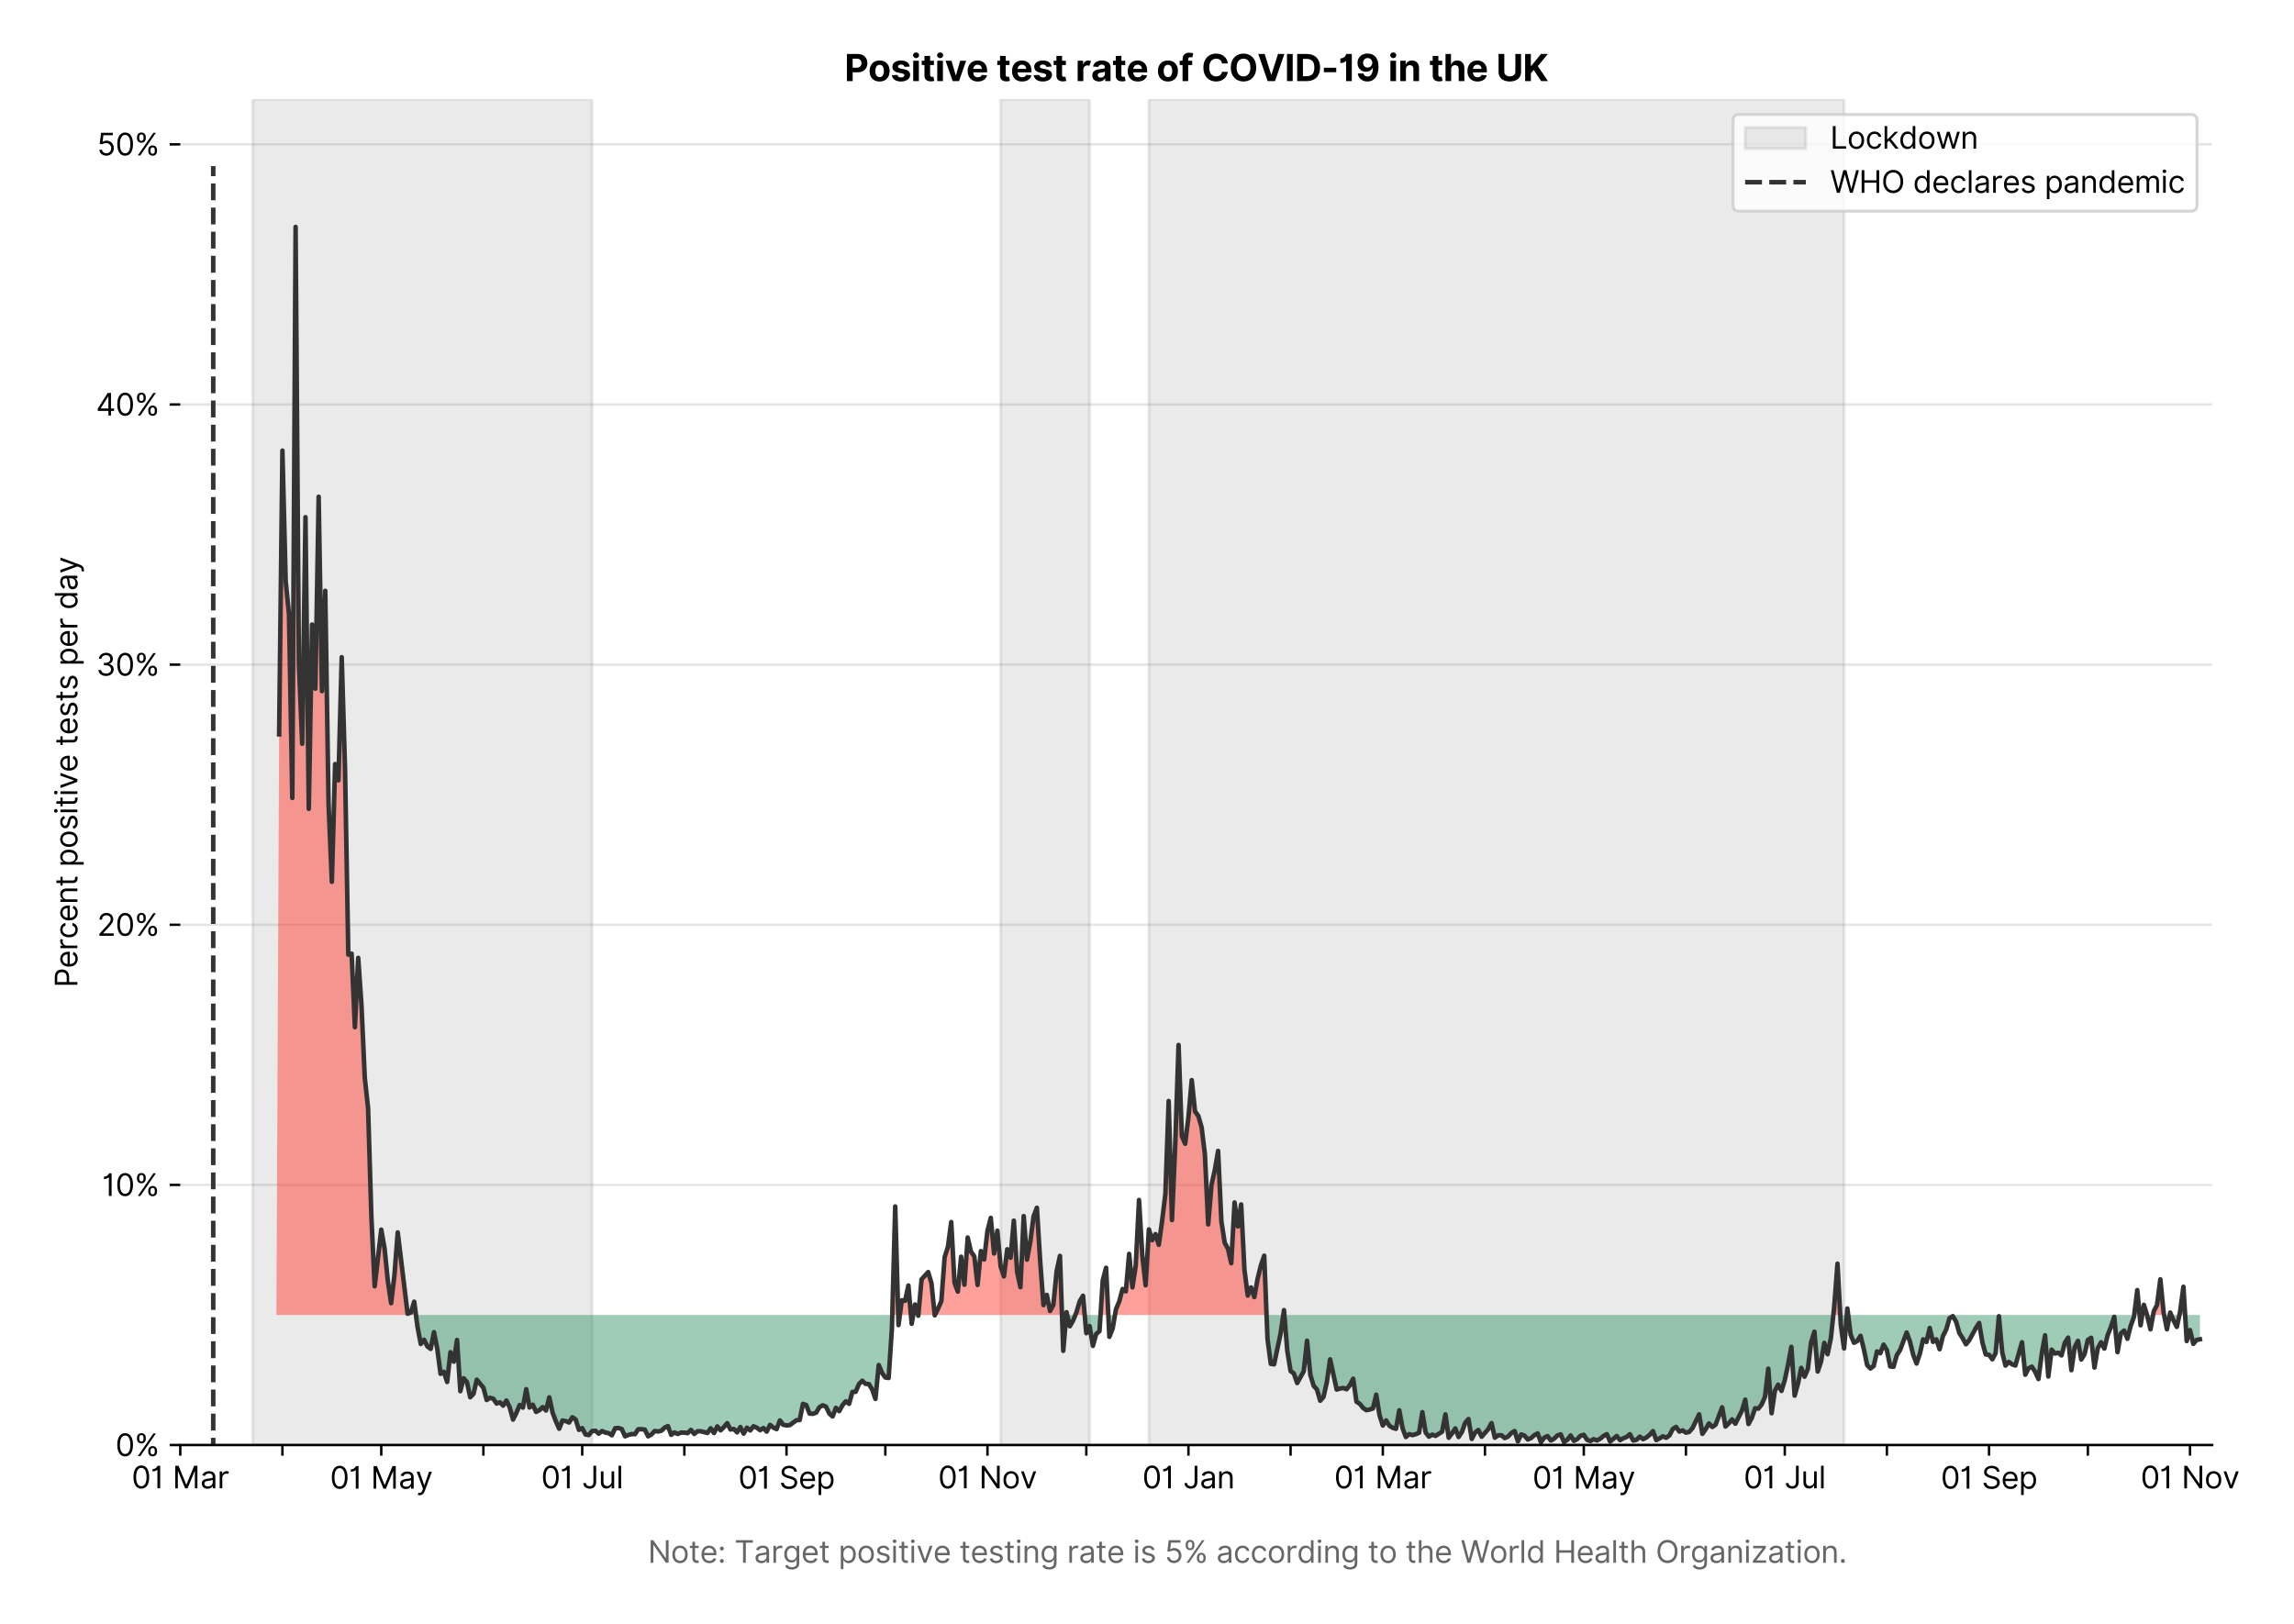 <?xml version="1.0" encoding="utf-8" standalone="no"?>
<!DOCTYPE svg PUBLIC "-//W3C//DTD SVG 1.1//EN"
  "http://www.w3.org/Graphics/SVG/1.1/DTD/svg11.dtd">
<svg version="1.1" viewBox="0 0 755.975 535.215" xmlns="http://www.w3.org/2000/svg" xmlns:xlink="http://www.w3.org/1999/xlink">
 <defs>
  <style type="text/css">*{stroke-linecap:butt;stroke-linejoin:round;}</style>
 </defs>
 <g id="figure_1">
  <g id="patch_1">
   <path d="M 0 535.215 
L 755.975 535.215 
L 755.975 0 
L 0 0 
z
" style="fill:#ffffff;"/>
  </g>
  <g id="axes_1">
   <g id="patch_2">
    <path d="M 59.413 476.248 
L 729.013 476.248 
L 729.013 32.728 
L 59.413 32.728 
z
" style="fill:#ffffff;"/>
   </g>
   <g id="matplotlib.axis_1">
    <g id="xtick_1">
     <g id="line2d_1">
      <defs>
       <path d="M 0 0 
L 0 3.5 
" id="m7a3f3f7fac" style="stroke:#000000;stroke-width:0.8;"/>
      </defs>
      <g>
       <use style="stroke:#000000;stroke-width:0.8;" x="59.413" xlink:href="#m7a3f3f7fac" y="476.248"/>
      </g>
     </g>
     <g id="text_1">
      <!-- 01 Mar -->
      <g transform="translate(43.376 490.522)scale(0.1 -0.1)">
       <defs>
        <path d="M 2000 -64 
Q 1230 -64 806 561 
Q 382 1186 382 2327 
Q 382 3459 809 4088 
Q 1236 4718 2000 4718 
Q 2764 4718 3191 4088 
Q 3618 3459 3618 2327 
Q 3618 1186 3194 561 
Q 2771 -64 2000 -64 
z
M 2000 436 
Q 2509 436 2791 927 
Q 3073 1418 3073 2327 
Q 3073 3234 2789 3730 
Q 2505 4227 2000 4227 
Q 1496 4227 1211 3730 
Q 927 3234 927 2327 
Q 927 1418 1210 927 
Q 1493 436 2000 436 
z
" id="Inter-Regular-30" transform="scale(0.016)"/>
        <path d="M 1973 4655 
L 1973 0 
L 1409 0 
L 1409 3836 
L 1373 3836 
Q 1341 3773 1209 3692 
Q 1077 3611 868 3551 
Q 659 3491 391 3491 
L 391 3964 
Q 661 3964 859 4061 
Q 1057 4159 1190 4291 
Q 1323 4423 1392 4529 
Q 1461 4636 1473 4655 
L 1973 4655 
z
" id="Inter-Regular-31" transform="scale(0.016)"/>
        <path id="Inter-Regular-20" transform="scale(0.016)"/>
        <path d="M 564 4655 
L 1236 4655 
L 2818 791 
L 2873 791 
L 4455 4655 
L 5127 4655 
L 5127 0 
L 4600 0 
L 4600 3536 
L 4555 3536 
L 3100 0 
L 2591 0 
L 1136 3536 
L 1091 3536 
L 1091 0 
L 564 0 
L 564 4655 
z
" id="Inter-Regular-4d" transform="scale(0.016)"/>
        <path d="M 1518 -82 
Q 1186 -82 916 44 
Q 646 170 486 410 
Q 327 650 327 991 
Q 327 1291 445 1478 
Q 564 1666 761 1773 
Q 959 1880 1199 1933 
Q 1439 1986 1682 2018 
Q 2000 2059 2199 2080 
Q 2398 2102 2490 2154 
Q 2582 2207 2582 2336 
L 2582 2355 
Q 2582 2691 2399 2877 
Q 2216 3064 1846 3064 
Q 1461 3064 1243 2895 
Q 1025 2727 936 2536 
L 427 2718 
Q 564 3036 792 3214 
Q 1021 3393 1292 3464 
Q 1564 3536 1827 3536 
Q 1996 3536 2215 3496 
Q 2434 3457 2640 3334 
Q 2846 3211 2982 2963 
Q 3118 2716 3118 2300 
L 3118 0 
L 2582 0 
L 2582 473 
L 2555 473 
Q 2500 359 2373 229 
Q 2246 100 2034 9 
Q 1823 -82 1518 -82 
z
M 1600 400 
Q 1918 400 2137 525 
Q 2357 650 2469 847 
Q 2582 1045 2582 1264 
L 2582 1755 
Q 2548 1714 2433 1681 
Q 2318 1648 2169 1624 
Q 2021 1600 1881 1583 
Q 1741 1566 1655 1555 
Q 1446 1527 1265 1467 
Q 1084 1407 974 1287 
Q 864 1168 864 964 
Q 864 684 1072 542 
Q 1280 400 1600 400 
z
" id="Inter-Regular-61" transform="scale(0.016)"/>
        <path d="M 491 0 
L 491 3491 
L 1009 3491 
L 1009 2964 
L 1046 2964 
Q 1139 3223 1389 3384 
Q 1639 3545 1955 3545 
Q 2100 3545 2209 3511 
Q 2318 3477 2400 3418 
L 2218 2964 
Q 2161 2993 2085 3010 
Q 2009 3027 1909 3027 
Q 1527 3027 1277 2794 
Q 1027 2561 1027 2209 
L 1027 0 
L 491 0 
z
" id="Inter-Regular-72" transform="scale(0.016)"/>
       </defs>
       <use xlink:href="#Inter-Regular-30"/>
       <use x="62.5" xlink:href="#Inter-Regular-31"/>
       <use x="106.676" xlink:href="#Inter-Regular-20"/>
       <use x="134.801" xlink:href="#Inter-Regular-4d"/>
       <use x="225.994" xlink:href="#Inter-Regular-61"/>
       <use x="282.386" xlink:href="#Inter-Regular-72"/>
      </g>
     </g>
    </g>
    <g id="xtick_2">
     <g id="line2d_2">
      <g>
       <use style="stroke:#000000;stroke-width:0.8;" x="93.07" xlink:href="#m7a3f3f7fac" y="476.248"/>
      </g>
     </g>
    </g>
    <g id="xtick_3">
     <g id="line2d_3">
      <g>
       <use style="stroke:#000000;stroke-width:0.8;" x="125.642" xlink:href="#m7a3f3f7fac" y="476.248"/>
      </g>
     </g>
     <g id="text_2">
      <!-- 01 May -->
      <g transform="translate(108.738 490.62)scale(0.1 -0.1)">
       <defs>
        <path d="M 818 -1355 
Q 682 -1355 575 -1333 
Q 468 -1311 427 -1291 
L 564 -818 
Q 857 -893 1053 -814 
Q 1250 -736 1391 -345 
L 1509 -18 
L 218 3491 
L 800 3491 
L 1764 709 
L 1800 709 
L 2764 3491 
L 3346 3491 
L 1846 -564 
Q 1550 -1355 818 -1355 
z
" id="Inter-Regular-79" transform="scale(0.016)"/>
       </defs>
       <use xlink:href="#Inter-Regular-30"/>
       <use x="62.5" xlink:href="#Inter-Regular-31"/>
       <use x="106.676" xlink:href="#Inter-Regular-20"/>
       <use x="134.801" xlink:href="#Inter-Regular-4d"/>
       <use x="225.994" xlink:href="#Inter-Regular-61"/>
       <use x="282.386" xlink:href="#Inter-Regular-79"/>
      </g>
     </g>
    </g>
    <g id="xtick_4">
     <g id="line2d_4">
      <g>
       <use style="stroke:#000000;stroke-width:0.8;" x="159.299" xlink:href="#m7a3f3f7fac" y="476.248"/>
      </g>
     </g>
    </g>
    <g id="xtick_5">
     <g id="line2d_5">
      <g>
       <use style="stroke:#000000;stroke-width:0.8;" x="191.871" xlink:href="#m7a3f3f7fac" y="476.248"/>
      </g>
     </g>
     <g id="text_3">
      <!-- 01 Jul -->
      <g transform="translate(178.327 490.522)scale(0.1 -0.1)">
       <defs>
        <path d="M 2346 4655 
L 2909 4655 
L 2909 1327 
Q 2909 657 2549 296 
Q 2189 -64 1582 -64 
Q 1200 -64 902 76 
Q 605 216 434 475 
Q 264 734 264 1091 
L 818 1091 
Q 818 795 1034 615 
Q 1250 436 1582 436 
Q 1948 436 2147 664 
Q 2346 893 2346 1327 
L 2346 4655 
z
" id="Inter-Regular-4a" transform="scale(0.016)"/>
        <path d="M 2691 1427 
L 2691 3491 
L 3227 3491 
L 3227 0 
L 2691 0 
L 2691 591 
L 2655 591 
Q 2532 325 2273 140 
Q 2014 -45 1618 -45 
Q 1127 -45 809 280 
Q 491 605 491 1273 
L 491 3491 
L 1027 3491 
L 1027 1309 
Q 1027 927 1242 700 
Q 1457 473 1791 473 
Q 1991 473 2199 575 
Q 2407 677 2549 888 
Q 2691 1100 2691 1427 
z
" id="Inter-Regular-75" transform="scale(0.016)"/>
        <path d="M 1027 4655 
L 1027 0 
L 491 0 
L 491 4655 
L 1027 4655 
z
" id="Inter-Regular-6c" transform="scale(0.016)"/>
       </defs>
       <use xlink:href="#Inter-Regular-30"/>
       <use x="62.5" xlink:href="#Inter-Regular-31"/>
       <use x="106.676" xlink:href="#Inter-Regular-20"/>
       <use x="134.801" xlink:href="#Inter-Regular-4a"/>
       <use x="189.063" xlink:href="#Inter-Regular-75"/>
       <use x="247.159" xlink:href="#Inter-Regular-6c"/>
      </g>
     </g>
    </g>
    <g id="xtick_6">
     <g id="line2d_6">
      <g>
       <use style="stroke:#000000;stroke-width:0.8;" x="225.528" xlink:href="#m7a3f3f7fac" y="476.248"/>
      </g>
     </g>
    </g>
    <g id="xtick_7">
     <g id="line2d_7">
      <g>
       <use style="stroke:#000000;stroke-width:0.8;" x="259.186" xlink:href="#m7a3f3f7fac" y="476.248"/>
      </g>
     </g>
     <g id="text_4">
      <!-- 01 Sep -->
      <g transform="translate(243.298 490.62)scale(0.1 -0.1)">
       <defs>
        <path d="M 3109 3491 
Q 3068 3836 2777 4027 
Q 2486 4218 2064 4218 
Q 1600 4218 1318 3999 
Q 1036 3780 1036 3445 
Q 1036 3195 1189 3042 
Q 1343 2889 1553 2803 
Q 1764 2718 1936 2673 
L 2409 2545 
Q 2591 2498 2815 2414 
Q 3039 2330 3244 2185 
Q 3450 2041 3584 1816 
Q 3718 1591 3718 1264 
Q 3718 886 3521 581 
Q 3325 277 2949 97 
Q 2573 -82 2036 -82 
Q 1286 -82 845 272 
Q 405 627 364 1200 
L 946 1200 
Q 968 936 1124 764 
Q 1280 593 1519 510 
Q 1759 427 2036 427 
Q 2359 427 2616 533 
Q 2873 639 3023 828 
Q 3173 1018 3173 1273 
Q 3173 1505 3043 1650 
Q 2914 1795 2702 1886 
Q 2491 1977 2246 2045 
L 1673 2209 
Q 1127 2366 809 2657 
Q 491 2948 491 3418 
Q 491 3809 703 4101 
Q 916 4393 1276 4555 
Q 1636 4718 2082 4718 
Q 2532 4718 2882 4558 
Q 3232 4398 3437 4120 
Q 3643 3843 3655 3491 
L 3109 3491 
z
" id="Inter-Regular-53" transform="scale(0.016)"/>
        <path d="M 1955 -73 
Q 1450 -73 1085 151 
Q 721 375 524 778 
Q 327 1182 327 1718 
Q 327 2255 524 2665 
Q 721 3075 1074 3305 
Q 1427 3536 1900 3536 
Q 2173 3536 2439 3445 
Q 2705 3355 2923 3151 
Q 3141 2948 3270 2614 
Q 3400 2280 3400 1791 
L 3400 1564 
L 866 1564 
Q 884 1005 1183 707 
Q 1482 409 1955 409 
Q 2271 409 2498 545 
Q 2725 682 2827 955 
L 3346 809 
Q 3223 414 2854 170 
Q 2486 -73 1955 -73 
z
M 866 2027 
L 2855 2027 
Q 2855 2470 2595 2762 
Q 2336 3055 1900 3055 
Q 1593 3055 1368 2911 
Q 1143 2768 1013 2533 
Q 884 2298 866 2027 
z
" id="Inter-Regular-65" transform="scale(0.016)"/>
        <path d="M 491 -1309 
L 491 3491 
L 1009 3491 
L 1009 2936 
L 1073 2936 
Q 1132 3027 1237 3169 
Q 1343 3311 1542 3423 
Q 1741 3536 2082 3536 
Q 2523 3536 2859 3315 
Q 3196 3095 3384 2690 
Q 3573 2286 3573 1736 
Q 3573 1182 3384 776 
Q 3196 370 2861 148 
Q 2527 -73 2091 -73 
Q 1755 -73 1552 39 
Q 1350 152 1241 296 
Q 1132 441 1073 536 
L 1027 536 
L 1027 -1309 
L 491 -1309 
z
M 1018 1745 
Q 1018 1152 1276 780 
Q 1534 409 2018 409 
Q 2355 409 2581 587 
Q 2807 766 2921 1069 
Q 3036 1373 3036 1745 
Q 3036 2114 2923 2410 
Q 2811 2707 2585 2881 
Q 2359 3055 2018 3055 
Q 1527 3055 1272 2693 
Q 1018 2332 1018 1745 
z
" id="Inter-Regular-70" transform="scale(0.016)"/>
       </defs>
       <use xlink:href="#Inter-Regular-30"/>
       <use x="62.5" xlink:href="#Inter-Regular-31"/>
       <use x="106.676" xlink:href="#Inter-Regular-20"/>
       <use x="134.801" xlink:href="#Inter-Regular-53"/>
       <use x="198.58" xlink:href="#Inter-Regular-65"/>
       <use x="256.818" xlink:href="#Inter-Regular-70"/>
      </g>
     </g>
    </g>
    <g id="xtick_8">
     <g id="line2d_8">
      <g>
       <use style="stroke:#000000;stroke-width:0.8;" x="291.757" xlink:href="#m7a3f3f7fac" y="476.248"/>
      </g>
     </g>
    </g>
    <g id="xtick_9">
     <g id="line2d_9">
      <g>
       <use style="stroke:#000000;stroke-width:0.8;" x="325.415" xlink:href="#m7a3f3f7fac" y="476.248"/>
      </g>
     </g>
     <g id="text_5">
      <!-- 01 Nov -->
      <g transform="translate(309.144 490.522)scale(0.1 -0.1)">
       <defs>
        <path d="M 4255 4655 
L 4255 0 
L 3709 0 
L 1173 3655 
L 1127 3655 
L 1127 0 
L 564 0 
L 564 4655 
L 1109 4655 
L 3655 991 
L 3700 991 
L 3700 4655 
L 4255 4655 
z
" id="Inter-Regular-4e" transform="scale(0.016)"/>
        <path d="M 1909 -73 
Q 1436 -73 1080 152 
Q 725 377 526 781 
Q 327 1186 327 1727 
Q 327 2273 526 2679 
Q 725 3086 1080 3311 
Q 1436 3536 1909 3536 
Q 2382 3536 2737 3311 
Q 3093 3086 3292 2679 
Q 3491 2273 3491 1727 
Q 3491 1186 3292 781 
Q 3093 377 2737 152 
Q 2382 -73 1909 -73 
z
M 1909 409 
Q 2268 409 2500 593 
Q 2732 777 2843 1077 
Q 2955 1377 2955 1727 
Q 2955 2077 2843 2379 
Q 2732 2682 2500 2868 
Q 2268 3055 1909 3055 
Q 1550 3055 1318 2868 
Q 1086 2682 975 2379 
Q 864 2077 864 1727 
Q 864 1377 975 1077 
Q 1086 777 1318 593 
Q 1550 409 1909 409 
z
" id="Inter-Regular-6f" transform="scale(0.016)"/>
        <path d="M 3346 3491 
L 2055 0 
L 1509 0 
L 218 3491 
L 800 3491 
L 1764 709 
L 1800 709 
L 2764 3491 
L 3346 3491 
z
" id="Inter-Regular-76" transform="scale(0.016)"/>
       </defs>
       <use xlink:href="#Inter-Regular-30"/>
       <use x="62.5" xlink:href="#Inter-Regular-31"/>
       <use x="106.676" xlink:href="#Inter-Regular-20"/>
       <use x="134.801" xlink:href="#Inter-Regular-4e"/>
       <use x="210.085" xlink:href="#Inter-Regular-6f"/>
       <use x="269.744" xlink:href="#Inter-Regular-76"/>
      </g>
     </g>
    </g>
    <g id="xtick_10">
     <g id="line2d_10">
      <g>
       <use style="stroke:#000000;stroke-width:0.8;" x="357.986" xlink:href="#m7a3f3f7fac" y="476.248"/>
      </g>
     </g>
    </g>
    <g id="xtick_11">
     <g id="line2d_11">
      <g>
       <use style="stroke:#000000;stroke-width:0.8;" x="391.644" xlink:href="#m7a3f3f7fac" y="476.248"/>
      </g>
     </g>
     <g id="text_6">
      <!-- 01 Jan -->
      <g transform="translate(376.445 490.522)scale(0.1 -0.1)">
       <defs>
        <path d="M 1027 2100 
L 1027 0 
L 491 0 
L 491 3491 
L 1009 3491 
L 1009 2945 
L 1055 2945 
Q 1177 3211 1427 3373 
Q 1677 3536 2073 3536 
Q 2602 3536 2928 3211 
Q 3255 2886 3255 2218 
L 3255 0 
L 2718 0 
L 2718 2182 
Q 2718 2593 2504 2824 
Q 2291 3055 1918 3055 
Q 1534 3055 1280 2806 
Q 1027 2557 1027 2100 
z
" id="Inter-Regular-6e" transform="scale(0.016)"/>
       </defs>
       <use xlink:href="#Inter-Regular-30"/>
       <use x="62.5" xlink:href="#Inter-Regular-31"/>
       <use x="106.676" xlink:href="#Inter-Regular-20"/>
       <use x="134.801" xlink:href="#Inter-Regular-4a"/>
       <use x="189.063" xlink:href="#Inter-Regular-61"/>
       <use x="245.455" xlink:href="#Inter-Regular-6e"/>
      </g>
     </g>
    </g>
    <g id="xtick_12">
     <g id="line2d_12">
      <g>
       <use style="stroke:#000000;stroke-width:0.8;" x="425.301" xlink:href="#m7a3f3f7fac" y="476.248"/>
      </g>
     </g>
    </g>
    <g id="xtick_13">
     <g id="line2d_13">
      <g>
       <use style="stroke:#000000;stroke-width:0.8;" x="455.701" xlink:href="#m7a3f3f7fac" y="476.248"/>
      </g>
     </g>
     <g id="text_7">
      <!-- 01 Mar -->
      <g transform="translate(439.665 490.522)scale(0.1 -0.1)">
       <use xlink:href="#Inter-Regular-30"/>
       <use x="62.5" xlink:href="#Inter-Regular-31"/>
       <use x="106.676" xlink:href="#Inter-Regular-20"/>
       <use x="134.801" xlink:href="#Inter-Regular-4d"/>
       <use x="225.994" xlink:href="#Inter-Regular-61"/>
       <use x="282.386" xlink:href="#Inter-Regular-72"/>
      </g>
     </g>
    </g>
    <g id="xtick_14">
     <g id="line2d_14">
      <g>
       <use style="stroke:#000000;stroke-width:0.8;" x="489.359" xlink:href="#m7a3f3f7fac" y="476.248"/>
      </g>
     </g>
    </g>
    <g id="xtick_15">
     <g id="line2d_15">
      <g>
       <use style="stroke:#000000;stroke-width:0.8;" x="521.931" xlink:href="#m7a3f3f7fac" y="476.248"/>
      </g>
     </g>
     <g id="text_8">
      <!-- 01 May -->
      <g transform="translate(505.027 490.62)scale(0.1 -0.1)">
       <use xlink:href="#Inter-Regular-30"/>
       <use x="62.5" xlink:href="#Inter-Regular-31"/>
       <use x="106.676" xlink:href="#Inter-Regular-20"/>
       <use x="134.801" xlink:href="#Inter-Regular-4d"/>
       <use x="225.994" xlink:href="#Inter-Regular-61"/>
       <use x="282.386" xlink:href="#Inter-Regular-79"/>
      </g>
     </g>
    </g>
    <g id="xtick_16">
     <g id="line2d_16">
      <g>
       <use style="stroke:#000000;stroke-width:0.8;" x="555.588" xlink:href="#m7a3f3f7fac" y="476.248"/>
      </g>
     </g>
    </g>
    <g id="xtick_17">
     <g id="line2d_17">
      <g>
       <use style="stroke:#000000;stroke-width:0.8;" x="588.16" xlink:href="#m7a3f3f7fac" y="476.248"/>
      </g>
     </g>
     <g id="text_9">
      <!-- 01 Jul -->
      <g transform="translate(574.616 490.522)scale(0.1 -0.1)">
       <use xlink:href="#Inter-Regular-30"/>
       <use x="62.5" xlink:href="#Inter-Regular-31"/>
       <use x="106.676" xlink:href="#Inter-Regular-20"/>
       <use x="134.801" xlink:href="#Inter-Regular-4a"/>
       <use x="189.063" xlink:href="#Inter-Regular-75"/>
       <use x="247.159" xlink:href="#Inter-Regular-6c"/>
      </g>
     </g>
    </g>
    <g id="xtick_18">
     <g id="line2d_18">
      <g>
       <use style="stroke:#000000;stroke-width:0.8;" x="621.817" xlink:href="#m7a3f3f7fac" y="476.248"/>
      </g>
     </g>
    </g>
    <g id="xtick_19">
     <g id="line2d_19">
      <g>
       <use style="stroke:#000000;stroke-width:0.8;" x="655.474" xlink:href="#m7a3f3f7fac" y="476.248"/>
      </g>
     </g>
     <g id="text_10">
      <!-- 01 Sep -->
      <g transform="translate(639.587 490.62)scale(0.1 -0.1)">
       <use xlink:href="#Inter-Regular-30"/>
       <use x="62.5" xlink:href="#Inter-Regular-31"/>
       <use x="106.676" xlink:href="#Inter-Regular-20"/>
       <use x="134.801" xlink:href="#Inter-Regular-53"/>
       <use x="198.58" xlink:href="#Inter-Regular-65"/>
       <use x="256.818" xlink:href="#Inter-Regular-70"/>
      </g>
     </g>
    </g>
    <g id="xtick_20">
     <g id="line2d_20">
      <g>
       <use style="stroke:#000000;stroke-width:0.8;" x="688.046" xlink:href="#m7a3f3f7fac" y="476.248"/>
      </g>
     </g>
    </g>
    <g id="xtick_21">
     <g id="line2d_21">
      <g>
       <use style="stroke:#000000;stroke-width:0.8;" x="721.704" xlink:href="#m7a3f3f7fac" y="476.248"/>
      </g>
     </g>
     <g id="text_11">
      <!-- 01 Nov -->
      <g transform="translate(705.432 490.522)scale(0.1 -0.1)">
       <use xlink:href="#Inter-Regular-30"/>
       <use x="62.5" xlink:href="#Inter-Regular-31"/>
       <use x="106.676" xlink:href="#Inter-Regular-20"/>
       <use x="134.801" xlink:href="#Inter-Regular-4e"/>
       <use x="210.085" xlink:href="#Inter-Regular-6f"/>
       <use x="269.744" xlink:href="#Inter-Regular-76"/>
      </g>
     </g>
    </g>
    <g id="text_12">
     <!--  -->
     <g style="fill:#666666;" transform="translate(394.212 504.011)scale(0.1 -0.1)"/>
     <!--             Note: Target positive testing rate is 5% according to the World Health Organization. -->
     <g style="fill:#666666;" transform="translate(179.766 515.056)scale(0.1 -0.1)">
      <defs>
       <path d="M 2009 3491 
L 2009 3036 
L 1264 3036 
L 1264 1000 
Q 1264 773 1331 660 
Q 1398 548 1503 510 
Q 1609 473 1727 473 
Q 1816 473 1873 483 
Q 1930 493 1964 500 
L 2073 18 
Q 2018 -2 1920 -23 
Q 1823 -45 1673 -45 
Q 1446 -45 1228 52 
Q 1011 150 869 350 
Q 727 550 727 855 
L 727 3036 
L 200 3036 
L 200 3491 
L 727 3491 
L 727 4327 
L 1264 4327 
L 1264 3491 
L 2009 3491 
z
" id="Inter-Regular-74" transform="scale(0.016)"/>
       <path d="M 882 -36 
Q 714 -36 593 84 
Q 473 205 473 373 
Q 473 541 593 661 
Q 714 782 882 782 
Q 1050 782 1170 661 
Q 1291 541 1291 373 
Q 1291 205 1170 84 
Q 1050 -36 882 -36 
z
M 882 2524 
Q 714 2524 593 2644 
Q 473 2765 473 2933 
Q 473 3101 593 3221 
Q 714 3342 882 3342 
Q 1050 3342 1170 3221 
Q 1291 3101 1291 2933 
Q 1291 2765 1170 2644 
Q 1050 2524 882 2524 
z
" id="Inter-Regular-3a" transform="scale(0.016)"/>
       <path d="M 309 4155 
L 309 4655 
L 3800 4655 
L 3800 4155 
L 2336 4155 
L 2336 0 
L 1773 0 
L 1773 4155 
L 309 4155 
z
" id="Inter-Regular-54" transform="scale(0.016)"/>
       <path d="M 1900 -1382 
Q 1316 -1382 976 -1169 
Q 636 -957 473 -682 
L 900 -382 
Q 973 -477 1084 -601 
Q 1196 -725 1390 -817 
Q 1584 -909 1900 -909 
Q 2323 -909 2598 -704 
Q 2873 -500 2873 -64 
L 2873 645 
L 2827 645 
Q 2768 550 2660 410 
Q 2552 270 2351 162 
Q 2150 55 1809 55 
Q 1386 55 1051 255 
Q 716 455 521 836 
Q 327 1218 327 1764 
Q 327 2300 516 2699 
Q 705 3098 1041 3317 
Q 1377 3536 1818 3536 
Q 2159 3536 2360 3423 
Q 2561 3311 2669 3169 
Q 2777 3027 2836 2936 
L 2891 2936 
L 2891 3491 
L 3409 3491 
L 3409 -100 
Q 3409 -550 3205 -833 
Q 3002 -1116 2660 -1249 
Q 2318 -1382 1900 -1382 
z
M 1882 536 
Q 2366 536 2624 864 
Q 2882 1193 2882 1773 
Q 2882 2339 2627 2697 
Q 2373 3055 1882 3055 
Q 1541 3055 1315 2882 
Q 1089 2709 976 2418 
Q 864 2127 864 1773 
Q 864 1227 1120 881 
Q 1377 536 1882 536 
z
" id="Inter-Regular-67" transform="scale(0.016)"/>
       <path d="M 2964 2709 
L 2482 2573 
Q 2411 2755 2245 2914 
Q 2080 3073 1727 3073 
Q 1407 3073 1194 2926 
Q 982 2780 982 2555 
Q 982 2355 1127 2239 
Q 1273 2123 1582 2045 
L 2100 1918 
Q 3027 1691 3027 973 
Q 3027 673 2855 436 
Q 2684 200 2377 63 
Q 2071 -73 1664 -73 
Q 1130 -73 780 159 
Q 430 391 336 836 
L 846 964 
Q 989 400 1655 400 
Q 2030 400 2251 560 
Q 2473 720 2473 945 
Q 2473 1316 1955 1436 
L 1373 1573 
Q 893 1686 669 1926 
Q 446 2166 446 2527 
Q 446 2823 613 3050 
Q 780 3277 1069 3406 
Q 1359 3536 1727 3536 
Q 2246 3536 2542 3309 
Q 2839 3082 2964 2709 
z
" id="Inter-Regular-73" transform="scale(0.016)"/>
       <path d="M 491 0 
L 491 3491 
L 1027 3491 
L 1027 0 
L 491 0 
z
M 764 4073 
Q 607 4073 494 4179 
Q 382 4286 382 4436 
Q 382 4586 494 4693 
Q 607 4800 764 4800 
Q 921 4800 1033 4693 
Q 1146 4586 1146 4436 
Q 1146 4286 1033 4179 
Q 921 4073 764 4073 
z
" id="Inter-Regular-69" transform="scale(0.016)"/>
       <path d="M 1936 -64 
Q 1536 -64 1216 95 
Q 896 255 702 532 
Q 509 809 491 1164 
L 1036 1164 
Q 1068 848 1324 642 
Q 1580 436 1936 436 
Q 2223 436 2447 570 
Q 2671 705 2799 940 
Q 2927 1175 2927 1473 
Q 2927 1777 2794 2017 
Q 2661 2257 2429 2395 
Q 2198 2534 1900 2536 
Q 1686 2539 1461 2472 
Q 1236 2405 1091 2300 
L 564 2364 
L 846 4655 
L 3264 4655 
L 3264 4155 
L 1318 4155 
L 1155 2782 
L 1182 2782 
Q 1325 2895 1541 2970 
Q 1757 3045 1991 3045 
Q 2418 3045 2753 2842 
Q 3089 2639 3281 2286 
Q 3473 1934 3473 1482 
Q 3473 1036 3274 687 
Q 3075 339 2727 137 
Q 2380 -64 1936 -64 
z
" id="Inter-Regular-35" transform="scale(0.016)"/>
       <path d="M 2855 873 
L 2855 1118 
Q 2855 1373 2960 1585 
Q 3066 1798 3269 1926 
Q 3473 2055 3764 2055 
Q 4059 2055 4259 1926 
Q 4459 1798 4561 1585 
Q 4664 1373 4664 1118 
L 4664 873 
Q 4664 618 4560 405 
Q 4457 193 4256 64 
Q 4055 -64 3764 -64 
Q 3468 -64 3266 64 
Q 3064 193 2959 405 
Q 2855 618 2855 873 
z
M 536 3536 
L 536 3782 
Q 536 4036 642 4248 
Q 748 4461 951 4589 
Q 1155 4718 1446 4718 
Q 1741 4718 1941 4589 
Q 2141 4461 2243 4248 
Q 2346 4036 2346 3782 
L 2346 3536 
Q 2346 3282 2242 3069 
Q 2139 2857 1937 2728 
Q 1736 2600 1446 2600 
Q 1150 2600 948 2728 
Q 746 2857 641 3069 
Q 536 3282 536 3536 
z
M 709 0 
L 3909 4655 
L 4427 4655 
L 1227 0 
L 709 0 
z
M 3318 1118 
L 3318 873 
Q 3318 661 3418 494 
Q 3518 327 3764 327 
Q 4002 327 4101 494 
Q 4200 661 4200 873 
L 4200 1118 
Q 4200 1330 4104 1497 
Q 4009 1664 3764 1664 
Q 3525 1664 3421 1497 
Q 3318 1330 3318 1118 
z
M 1000 3782 
L 1000 3536 
Q 1000 3325 1100 3158 
Q 1200 2991 1446 2991 
Q 1684 2991 1783 3158 
Q 1882 3325 1882 3536 
L 1882 3782 
Q 1882 3993 1786 4160 
Q 1691 4327 1446 4327 
Q 1207 4327 1103 4160 
Q 1000 3993 1000 3782 
z
" id="Inter-Regular-25" transform="scale(0.016)"/>
       <path d="M 1909 -73 
Q 1418 -73 1063 159 
Q 709 391 518 798 
Q 327 1205 327 1727 
Q 327 2259 524 2667 
Q 721 3075 1074 3305 
Q 1427 3536 1900 3536 
Q 2268 3536 2563 3400 
Q 2859 3264 3047 3018 
Q 3236 2773 3282 2445 
L 2746 2445 
Q 2684 2684 2474 2869 
Q 2264 3055 1909 3055 
Q 1439 3055 1151 2697 
Q 864 2339 864 1745 
Q 864 1139 1148 774 
Q 1432 409 1909 409 
Q 2223 409 2447 570 
Q 2671 732 2746 1018 
L 3282 1018 
Q 3236 709 3058 462 
Q 2880 216 2588 71 
Q 2296 -73 1909 -73 
z
" id="Inter-Regular-63" transform="scale(0.016)"/>
       <path d="M 1809 -73 
Q 1373 -73 1039 148 
Q 705 370 516 776 
Q 327 1182 327 1736 
Q 327 2286 516 2690 
Q 705 3095 1041 3315 
Q 1377 3536 1818 3536 
Q 2159 3536 2358 3423 
Q 2557 3311 2662 3169 
Q 2768 3027 2827 2936 
L 2873 2936 
L 2873 4655 
L 3409 4655 
L 3409 0 
L 2891 0 
L 2891 536 
L 2827 536 
Q 2768 441 2659 296 
Q 2550 152 2348 39 
Q 2146 -73 1809 -73 
z
M 1882 409 
Q 2366 409 2624 780 
Q 2882 1152 2882 1745 
Q 2882 2332 2627 2693 
Q 2373 3055 1882 3055 
Q 1541 3055 1315 2881 
Q 1089 2707 976 2410 
Q 864 2114 864 1745 
Q 864 1373 978 1069 
Q 1093 766 1319 587 
Q 1546 409 1882 409 
z
" id="Inter-Regular-64" transform="scale(0.016)"/>
       <path d="M 1027 2100 
L 1027 0 
L 491 0 
L 491 4655 
L 1027 4655 
L 1027 2945 
L 1073 2945 
Q 1196 3216 1442 3376 
Q 1689 3536 2100 3536 
Q 2636 3536 2963 3213 
Q 3291 2891 3291 2218 
L 3291 0 
L 2755 0 
L 2755 2182 
Q 2755 2598 2540 2826 
Q 2325 3055 1946 3055 
Q 1548 3055 1287 2806 
Q 1027 2557 1027 2100 
z
" id="Inter-Regular-68" transform="scale(0.016)"/>
       <path d="M 1409 0 
L 136 4655 
L 709 4655 
L 1682 864 
L 1727 864 
L 2718 4655 
L 3355 4655 
L 4346 864 
L 4391 864 
L 5364 4655 
L 5936 4655 
L 4664 0 
L 4082 0 
L 3055 3709 
L 3018 3709 
L 1991 0 
L 1409 0 
z
" id="Inter-Regular-57" transform="scale(0.016)"/>
       <path d="M 564 0 
L 564 4655 
L 1127 4655 
L 1127 2582 
L 3609 2582 
L 3609 4655 
L 4173 4655 
L 4173 0 
L 3609 0 
L 3609 2082 
L 1127 2082 
L 1127 0 
L 564 0 
z
" id="Inter-Regular-48" transform="scale(0.016)"/>
       <path d="M 4491 2327 
Q 4491 1591 4225 1054 
Q 3959 518 3495 227 
Q 3032 -64 2436 -64 
Q 1841 -64 1377 227 
Q 914 518 648 1054 
Q 382 1591 382 2327 
Q 382 3064 648 3600 
Q 914 4136 1377 4427 
Q 1841 4718 2436 4718 
Q 3032 4718 3495 4427 
Q 3959 4136 4225 3600 
Q 4491 3064 4491 2327 
z
M 3946 2327 
Q 3946 2932 3744 3348 
Q 3543 3764 3201 3977 
Q 2859 4191 2436 4191 
Q 2014 4191 1672 3977 
Q 1330 3764 1128 3348 
Q 927 2932 927 2327 
Q 927 1723 1128 1307 
Q 1330 891 1672 677 
Q 2014 464 2436 464 
Q 2859 464 3201 677 
Q 3543 891 3744 1307 
Q 3946 1723 3946 2327 
z
" id="Inter-Regular-4f" transform="scale(0.016)"/>
       <path d="M 391 0 
L 391 409 
L 2373 2955 
L 2373 2991 
L 455 2991 
L 455 3491 
L 3064 3491 
L 3064 3064 
L 1136 536 
L 1136 500 
L 3127 500 
L 3127 0 
L 391 0 
z
" id="Inter-Regular-7a" transform="scale(0.016)"/>
       <path d="M 882 -36 
Q 714 -36 593 84 
Q 473 205 473 373 
Q 473 541 593 661 
Q 714 782 882 782 
Q 1050 782 1170 661 
Q 1291 541 1291 373 
Q 1291 205 1170 84 
Q 1050 -36 882 -36 
z
" id="Inter-Regular-2e" transform="scale(0.016)"/>
      </defs>
      <use xlink:href="#Inter-Regular-20"/>
      <use x="28.125" xlink:href="#Inter-Regular-20"/>
      <use x="56.25" xlink:href="#Inter-Regular-20"/>
      <use x="84.375" xlink:href="#Inter-Regular-20"/>
      <use x="112.5" xlink:href="#Inter-Regular-20"/>
      <use x="140.625" xlink:href="#Inter-Regular-20"/>
      <use x="168.75" xlink:href="#Inter-Regular-20"/>
      <use x="196.875" xlink:href="#Inter-Regular-20"/>
      <use x="225" xlink:href="#Inter-Regular-20"/>
      <use x="253.125" xlink:href="#Inter-Regular-20"/>
      <use x="281.25" xlink:href="#Inter-Regular-20"/>
      <use x="309.375" xlink:href="#Inter-Regular-20"/>
      <use x="337.5" xlink:href="#Inter-Regular-4e"/>
      <use x="412.784" xlink:href="#Inter-Regular-6f"/>
      <use x="472.443" xlink:href="#Inter-Regular-74"/>
      <use x="508.807" xlink:href="#Inter-Regular-65"/>
      <use x="567.046" xlink:href="#Inter-Regular-3a"/>
      <use x="594.602" xlink:href="#Inter-Regular-20"/>
      <use x="622.727" xlink:href="#Inter-Regular-54"/>
      <use x="686.932" xlink:href="#Inter-Regular-61"/>
      <use x="743.324" xlink:href="#Inter-Regular-72"/>
      <use x="781.676" xlink:href="#Inter-Regular-67"/>
      <use x="842.614" xlink:href="#Inter-Regular-65"/>
      <use x="900.852" xlink:href="#Inter-Regular-74"/>
      <use x="937.216" xlink:href="#Inter-Regular-20"/>
      <use x="965.341" xlink:href="#Inter-Regular-70"/>
      <use x="1026.279" xlink:href="#Inter-Regular-6f"/>
      <use x="1085.938" xlink:href="#Inter-Regular-73"/>
      <use x="1138.21" xlink:href="#Inter-Regular-69"/>
      <use x="1161.932" xlink:href="#Inter-Regular-74"/>
      <use x="1198.296" xlink:href="#Inter-Regular-69"/>
      <use x="1222.017" xlink:href="#Inter-Regular-76"/>
      <use x="1277.699" xlink:href="#Inter-Regular-65"/>
      <use x="1335.938" xlink:href="#Inter-Regular-20"/>
      <use x="1364.063" xlink:href="#Inter-Regular-74"/>
      <use x="1400.426" xlink:href="#Inter-Regular-65"/>
      <use x="1458.665" xlink:href="#Inter-Regular-73"/>
      <use x="1510.938" xlink:href="#Inter-Regular-74"/>
      <use x="1547.301" xlink:href="#Inter-Regular-69"/>
      <use x="1571.023" xlink:href="#Inter-Regular-6e"/>
      <use x="1629.546" xlink:href="#Inter-Regular-67"/>
      <use x="1690.483" xlink:href="#Inter-Regular-20"/>
      <use x="1718.608" xlink:href="#Inter-Regular-72"/>
      <use x="1756.96" xlink:href="#Inter-Regular-61"/>
      <use x="1813.353" xlink:href="#Inter-Regular-74"/>
      <use x="1849.716" xlink:href="#Inter-Regular-65"/>
      <use x="1907.955" xlink:href="#Inter-Regular-20"/>
      <use x="1936.08" xlink:href="#Inter-Regular-69"/>
      <use x="1959.801" xlink:href="#Inter-Regular-73"/>
      <use x="2012.074" xlink:href="#Inter-Regular-20"/>
      <use x="2040.199" xlink:href="#Inter-Regular-35"/>
      <use x="2100.995" xlink:href="#Inter-Regular-25"/>
      <use x="2182.245" xlink:href="#Inter-Regular-20"/>
      <use x="2210.37" xlink:href="#Inter-Regular-61"/>
      <use x="2266.762" xlink:href="#Inter-Regular-63"/>
      <use x="2322.586" xlink:href="#Inter-Regular-63"/>
      <use x="2378.409" xlink:href="#Inter-Regular-6f"/>
      <use x="2438.069" xlink:href="#Inter-Regular-72"/>
      <use x="2476.421" xlink:href="#Inter-Regular-64"/>
      <use x="2538.495" xlink:href="#Inter-Regular-69"/>
      <use x="2562.216" xlink:href="#Inter-Regular-6e"/>
      <use x="2620.739" xlink:href="#Inter-Regular-67"/>
      <use x="2681.677" xlink:href="#Inter-Regular-20"/>
      <use x="2709.802" xlink:href="#Inter-Regular-74"/>
      <use x="2746.165" xlink:href="#Inter-Regular-6f"/>
      <use x="2805.824" xlink:href="#Inter-Regular-20"/>
      <use x="2833.949" xlink:href="#Inter-Regular-74"/>
      <use x="2870.313" xlink:href="#Inter-Regular-68"/>
      <use x="2929.404" xlink:href="#Inter-Regular-65"/>
      <use x="2987.643" xlink:href="#Inter-Regular-20"/>
      <use x="3015.768" xlink:href="#Inter-Regular-57"/>
      <use x="3110.654" xlink:href="#Inter-Regular-6f"/>
      <use x="3170.313" xlink:href="#Inter-Regular-72"/>
      <use x="3208.665" xlink:href="#Inter-Regular-6c"/>
      <use x="3232.387" xlink:href="#Inter-Regular-64"/>
      <use x="3294.461" xlink:href="#Inter-Regular-20"/>
      <use x="3322.586" xlink:href="#Inter-Regular-48"/>
      <use x="3396.591" xlink:href="#Inter-Regular-65"/>
      <use x="3454.83" xlink:href="#Inter-Regular-61"/>
      <use x="3511.222" xlink:href="#Inter-Regular-6c"/>
      <use x="3534.944" xlink:href="#Inter-Regular-74"/>
      <use x="3571.307" xlink:href="#Inter-Regular-68"/>
      <use x="3630.398" xlink:href="#Inter-Regular-20"/>
      <use x="3658.523" xlink:href="#Inter-Regular-4f"/>
      <use x="3734.66" xlink:href="#Inter-Regular-72"/>
      <use x="3773.012" xlink:href="#Inter-Regular-67"/>
      <use x="3833.949" xlink:href="#Inter-Regular-61"/>
      <use x="3890.342" xlink:href="#Inter-Regular-6e"/>
      <use x="3948.864" xlink:href="#Inter-Regular-69"/>
      <use x="3972.586" xlink:href="#Inter-Regular-7a"/>
      <use x="4026.705" xlink:href="#Inter-Regular-61"/>
      <use x="4083.097" xlink:href="#Inter-Regular-74"/>
      <use x="4119.461" xlink:href="#Inter-Regular-69"/>
      <use x="4143.182" xlink:href="#Inter-Regular-6f"/>
      <use x="4202.842" xlink:href="#Inter-Regular-6e"/>
      <use x="4261.364" xlink:href="#Inter-Regular-2e"/>
     </g>
    </g>
   </g>
   <g id="matplotlib.axis_2">
    <g id="ytick_1">
     <g id="line2d_22">
      <path clip-path="url(#pd62d5ded12)" d="M 59.413 476.248 
L 729.013 476.248 
" style="fill:none;stroke:#e5e5e5;stroke-linecap:square;stroke-width:0.8;"/>
     </g>
     <g id="line2d_23">
      <defs>
       <path d="M 0 0 
L -3.5 0 
" id="mdd0ca4e96a" style="stroke:#000000;stroke-width:0.8;"/>
      </defs>
      <g>
       <use style="stroke:#000000;stroke-width:0.8;" x="59.413" xlink:href="#mdd0ca4e96a" y="476.248"/>
      </g>
     </g>
     <g id="text_13">
      <!-- 0% -->
      <g transform="translate(38.038 479.885)scale(0.1 -0.1)">
       <use xlink:href="#Inter-Regular-30"/>
       <use x="62.5" xlink:href="#Inter-Regular-25"/>
      </g>
     </g>
    </g>
    <g id="ytick_2">
     <g id="line2d_24">
      <path clip-path="url(#pd62d5ded12)" d="M 59.413 390.515 
L 729.013 390.515 
" style="fill:none;stroke:#e5e5e5;stroke-linecap:square;stroke-width:0.8;"/>
     </g>
     <g id="line2d_25">
      <g>
       <use style="stroke:#000000;stroke-width:0.8;" x="59.413" xlink:href="#mdd0ca4e96a" y="390.515"/>
      </g>
     </g>
     <g id="text_14">
      <!-- 10% -->
      <g transform="translate(33.62 394.151)scale(0.1 -0.1)">
       <use xlink:href="#Inter-Regular-31"/>
       <use x="44.176" xlink:href="#Inter-Regular-30"/>
       <use x="106.676" xlink:href="#Inter-Regular-25"/>
      </g>
     </g>
    </g>
    <g id="ytick_3">
     <g id="line2d_26">
      <path clip-path="url(#pd62d5ded12)" d="M 59.413 304.781 
L 729.013 304.781 
" style="fill:none;stroke:#e5e5e5;stroke-linecap:square;stroke-width:0.8;"/>
     </g>
     <g id="line2d_27">
      <g>
       <use style="stroke:#000000;stroke-width:0.8;" x="59.413" xlink:href="#mdd0ca4e96a" y="304.781"/>
      </g>
     </g>
     <g id="text_15">
      <!-- 20% -->
      <g transform="translate(31.986 308.418)scale(0.1 -0.1)">
       <defs>
        <path d="M 482 0 
L 482 409 
L 2018 2091 
Q 2289 2386 2464 2605 
Q 2639 2825 2724 3019 
Q 2809 3214 2809 3427 
Q 2809 3795 2553 4011 
Q 2298 4227 1918 4227 
Q 1514 4227 1275 3985 
Q 1036 3743 1036 3345 
L 500 3345 
Q 500 3755 688 4064 
Q 877 4373 1203 4545 
Q 1530 4718 1936 4718 
Q 2346 4718 2661 4545 
Q 2977 4373 3156 4079 
Q 3336 3786 3336 3427 
Q 3336 3170 3244 2926 
Q 3152 2682 2926 2383 
Q 2700 2084 2300 1655 
L 1255 536 
L 1255 500 
L 3418 500 
L 3418 0 
L 482 0 
z
" id="Inter-Regular-32" transform="scale(0.016)"/>
       </defs>
       <use xlink:href="#Inter-Regular-32"/>
       <use x="60.511" xlink:href="#Inter-Regular-30"/>
       <use x="123.011" xlink:href="#Inter-Regular-25"/>
      </g>
     </g>
    </g>
    <g id="ytick_4">
     <g id="line2d_28">
      <path clip-path="url(#pd62d5ded12)" d="M 59.413 219.048 
L 729.013 219.048 
" style="fill:none;stroke:#e5e5e5;stroke-linecap:square;stroke-width:0.8;"/>
     </g>
     <g id="line2d_29">
      <g>
       <use style="stroke:#000000;stroke-width:0.8;" x="59.413" xlink:href="#mdd0ca4e96a" y="219.048"/>
      </g>
     </g>
     <g id="text_16">
      <!-- 30% -->
      <g transform="translate(31.673 222.684)scale(0.1 -0.1)">
       <defs>
        <path d="M 2055 -64 
Q 1605 -64 1253 90 
Q 902 245 696 521 
Q 491 798 473 1164 
L 1046 1164 
Q 1071 827 1356 631 
Q 1641 436 2046 436 
Q 2493 436 2783 664 
Q 3073 893 3073 1264 
Q 3073 1650 2787 1893 
Q 2502 2136 1973 2136 
L 1600 2136 
L 1600 2636 
L 1973 2636 
Q 2386 2636 2647 2856 
Q 2909 3077 2909 3445 
Q 2909 3798 2679 4012 
Q 2450 4227 2064 4227 
Q 1823 4227 1610 4139 
Q 1398 4052 1264 3887 
Q 1130 3723 1118 3491 
L 573 3491 
Q 586 3857 793 4133 
Q 1000 4409 1335 4563 
Q 1671 4718 2073 4718 
Q 2505 4718 2814 4544 
Q 3123 4370 3289 4086 
Q 3455 3802 3455 3473 
Q 3455 3080 3249 2802 
Q 3043 2525 2691 2418 
L 2691 2382 
Q 3132 2309 3379 2008 
Q 3627 1707 3627 1264 
Q 3627 884 3421 583 
Q 3216 282 2861 109 
Q 2507 -64 2055 -64 
z
" id="Inter-Regular-33" transform="scale(0.016)"/>
       </defs>
       <use xlink:href="#Inter-Regular-33"/>
       <use x="63.636" xlink:href="#Inter-Regular-30"/>
       <use x="126.136" xlink:href="#Inter-Regular-25"/>
      </g>
     </g>
    </g>
    <g id="ytick_5">
     <g id="line2d_30">
      <path clip-path="url(#pd62d5ded12)" d="M 59.413 133.314 
L 729.013 133.314 
" style="fill:none;stroke:#e5e5e5;stroke-linecap:square;stroke-width:0.8;"/>
     </g>
     <g id="line2d_31">
      <g>
       <use style="stroke:#000000;stroke-width:0.8;" x="59.413" xlink:href="#mdd0ca4e96a" y="133.314"/>
      </g>
     </g>
     <g id="text_17">
      <!-- 40% -->
      <g transform="translate(31.617 136.951)scale(0.1 -0.1)">
       <defs>
        <path d="M 373 955 
L 373 1418 
L 2418 4655 
L 3100 4655 
L 3100 1455 
L 3736 1455 
L 3736 955 
L 3100 955 
L 3100 0 
L 2564 0 
L 2564 955 
L 373 955 
z
M 2564 1455 
L 2564 3936 
L 2527 3936 
L 982 1491 
L 982 1455 
L 2564 1455 
z
" id="Inter-Regular-34" transform="scale(0.016)"/>
       </defs>
       <use xlink:href="#Inter-Regular-34"/>
       <use x="64.205" xlink:href="#Inter-Regular-30"/>
       <use x="126.705" xlink:href="#Inter-Regular-25"/>
      </g>
     </g>
    </g>
    <g id="ytick_6">
     <g id="line2d_32">
      <path clip-path="url(#pd62d5ded12)" d="M 59.413 47.581 
L 729.013 47.581 
" style="fill:none;stroke:#e5e5e5;stroke-linecap:square;stroke-width:0.8;"/>
     </g>
     <g id="line2d_33">
      <g>
       <use style="stroke:#000000;stroke-width:0.8;" x="59.413" xlink:href="#mdd0ca4e96a" y="47.581"/>
      </g>
     </g>
     <g id="text_18">
      <!-- 50% -->
      <g transform="translate(31.958 51.217)scale(0.1 -0.1)">
       <use xlink:href="#Inter-Regular-35"/>
       <use x="60.795" xlink:href="#Inter-Regular-30"/>
       <use x="123.295" xlink:href="#Inter-Regular-25"/>
      </g>
     </g>
    </g>
    <g id="text_19">
     <!-- Percent positive tests per day -->
     <g transform="translate(25.5 325.455)rotate(-90)scale(0.1 -0.1)">
      <defs>
       <path d="M 564 0 
L 564 4655 
L 2136 4655 
Q 2684 4655 3033 4458 
Q 3382 4261 3550 3927 
Q 3718 3593 3718 3182 
Q 3718 2770 3551 2434 
Q 3384 2098 3036 1899 
Q 2689 1700 2146 1700 
L 1127 1700 
L 1127 0 
L 564 0 
z
M 1127 2200 
L 2127 2200 
Q 2689 2200 2926 2482 
Q 3164 2764 3164 3182 
Q 3164 3602 2925 3878 
Q 2686 4155 2118 4155 
L 1127 4155 
L 1127 2200 
z
" id="Inter-Regular-50" transform="scale(0.016)"/>
      </defs>
      <use xlink:href="#Inter-Regular-50"/>
      <use x="63.494" xlink:href="#Inter-Regular-65"/>
      <use x="121.733" xlink:href="#Inter-Regular-72"/>
      <use x="160.085" xlink:href="#Inter-Regular-63"/>
      <use x="215.909" xlink:href="#Inter-Regular-65"/>
      <use x="274.148" xlink:href="#Inter-Regular-6e"/>
      <use x="332.671" xlink:href="#Inter-Regular-74"/>
      <use x="369.034" xlink:href="#Inter-Regular-20"/>
      <use x="397.159" xlink:href="#Inter-Regular-70"/>
      <use x="458.097" xlink:href="#Inter-Regular-6f"/>
      <use x="517.756" xlink:href="#Inter-Regular-73"/>
      <use x="570.029" xlink:href="#Inter-Regular-69"/>
      <use x="593.75" xlink:href="#Inter-Regular-74"/>
      <use x="630.114" xlink:href="#Inter-Regular-69"/>
      <use x="653.835" xlink:href="#Inter-Regular-76"/>
      <use x="709.517" xlink:href="#Inter-Regular-65"/>
      <use x="767.756" xlink:href="#Inter-Regular-20"/>
      <use x="795.881" xlink:href="#Inter-Regular-74"/>
      <use x="832.244" xlink:href="#Inter-Regular-65"/>
      <use x="890.483" xlink:href="#Inter-Regular-73"/>
      <use x="942.756" xlink:href="#Inter-Regular-74"/>
      <use x="979.119" xlink:href="#Inter-Regular-73"/>
      <use x="1031.392" xlink:href="#Inter-Regular-20"/>
      <use x="1059.517" xlink:href="#Inter-Regular-70"/>
      <use x="1120.455" xlink:href="#Inter-Regular-65"/>
      <use x="1178.693" xlink:href="#Inter-Regular-72"/>
      <use x="1217.046" xlink:href="#Inter-Regular-20"/>
      <use x="1245.171" xlink:href="#Inter-Regular-64"/>
      <use x="1307.245" xlink:href="#Inter-Regular-61"/>
      <use x="1363.637" xlink:href="#Inter-Regular-79"/>
     </g>
    </g>
   </g>
   <g id="patch_3">
    <path clip-path="url(#pd62d5ded12)" d="M 83.298 476.248 
L 83.298 32.728 
L 195.128 32.728 
L 195.128 476.248 
z
" style="fill:#777777;opacity:0.15;stroke:#777777;stroke-linejoin:miter;"/>
   </g>
   <g id="patch_4">
    <path clip-path="url(#pd62d5ded12)" d="M 329.758 476.248 
L 329.758 32.728 
L 359.072 32.728 
L 359.072 476.248 
z
" style="fill:#777777;opacity:0.15;stroke:#777777;stroke-linejoin:miter;"/>
   </g>
   <g id="patch_5">
    <path clip-path="url(#pd62d5ded12)" d="M 378.615 476.248 
L 378.615 32.728 
L 607.703 32.728 
L 607.703 476.248 
z
" style="fill:#777777;opacity:0.15;stroke:#777777;stroke-linejoin:miter;"/>
   </g>
   <g id="PolyCollection_1">
    <path clip-path="url(#pd62d5ded12)" d="M 91.097 433.381 
L 91.984 433.381 
L 93.07 433.381 
L 94.156 433.381 
L 95.241 433.381 
L 96.327 433.381 
L 97.413 433.381 
L 98.499 433.381 
L 99.584 433.381 
L 100.67 433.381 
L 101.756 433.381 
L 102.841 433.381 
L 103.927 433.381 
L 105.013 433.381 
L 106.099 433.381 
L 107.184 433.381 
L 108.27 433.381 
L 109.356 433.381 
L 110.441 433.381 
L 111.527 433.381 
L 112.613 433.381 
L 113.699 433.381 
L 114.784 433.381 
L 115.87 433.381 
L 116.956 433.381 
L 118.042 433.381 
L 119.127 433.381 
L 120.213 433.381 
L 121.299 433.381 
L 122.384 433.381 
L 123.47 433.381 
L 124.556 433.381 
L 125.642 433.381 
L 126.727 433.381 
L 127.813 433.381 
L 128.899 433.381 
L 129.984 433.381 
L 131.07 433.381 
L 132.156 433.381 
L 133.242 433.381 
L 134.327 433.381 
L 135.413 433.381 
L 136.499 433.381 
L 137.073 433.381 
L 136.499 429.007 
L 135.413 432.536 
L 134.327 432.983 
L 133.242 425.078 
L 132.156 415.255 
L 131.07 406.169 
L 129.984 420.24 
L 128.899 429.491 
L 127.813 422.192 
L 126.727 411.421 
L 125.642 405.262 
L 124.556 414.84 
L 123.47 423.93 
L 122.384 400.962 
L 121.299 365.24 
L 120.213 355.201 
L 119.127 331.294 
L 118.042 315.692 
L 116.956 338.537 
L 115.87 314.279 
L 114.784 314.619 
L 113.699 253.16 
L 112.613 216.598 
L 111.527 257.177 
L 110.441 251.823 
L 109.356 290.615 
L 108.27 264.728 
L 107.184 194.722 
L 106.099 227.78 
L 105.013 163.716 
L 103.927 226.954 
L 102.841 205.84 
L 101.756 266.579 
L 100.67 170.448 
L 99.584 245.137 
L 98.499 218.394 
L 97.413 74.781 
L 96.327 262.981 
L 95.241 202.445 
L 94.156 191.665 
L 93.07 148.513 
L 91.984 242.023 
z
" style="fill:#ff4136;fill-opacity:0.498;"/>
    <path clip-path="url(#pd62d5ded12)" d="M 294.047 433.381 
L 295.014 433.381 
L 296.008 433.381 
L 295.014 397.616 
z
" style="fill:#ff4136;fill-opacity:0.498;"/>
    <path clip-path="url(#pd62d5ded12)" d="M 296.543 433.381 
L 297.186 433.381 
L 298.272 433.381 
L 299.357 433.381 
L 300.192 433.381 
L 299.357 423.667 
L 298.272 428.709 
L 297.186 428.542 
z
" style="fill:#ff4136;fill-opacity:0.498;"/>
    <path clip-path="url(#pd62d5ded12)" d="M 300.94 433.381 
L 301.529 433.381 
L 302.541 433.381 
L 301.529 429.922 
z
" style="fill:#ff4136;fill-opacity:0.498;"/>
    <path clip-path="url(#pd62d5ded12)" d="M 302.637 433.381 
L 303.7 433.381 
L 304.786 433.381 
L 305.872 433.381 
L 306.957 433.381 
L 308.031 433.381 
L 306.957 422.917 
L 305.872 419.241 
L 304.786 420.488 
L 303.7 421.638 
z
" style="fill:#ff4136;fill-opacity:0.498;"/>
    <path clip-path="url(#pd62d5ded12)" d="M 308.1 433.381 
L 309.129 433.381 
L 310.215 433.381 
L 311.3 433.381 
L 312.386 433.381 
L 313.472 433.381 
L 314.557 433.381 
L 315.643 433.381 
L 316.729 433.381 
L 317.815 433.381 
L 318.9 433.381 
L 319.986 433.381 
L 321.072 433.381 
L 322.157 433.381 
L 323.243 433.381 
L 324.329 433.381 
L 325.415 433.381 
L 326.5 433.381 
L 327.586 433.381 
L 328.672 433.381 
L 329.758 433.381 
L 330.843 433.381 
L 331.929 433.381 
L 333.015 433.381 
L 334.1 433.381 
L 335.186 433.381 
L 336.272 433.381 
L 337.358 433.381 
L 338.443 433.381 
L 339.529 433.381 
L 340.615 433.381 
L 341.7 433.381 
L 342.786 433.381 
L 343.872 433.381 
L 344.958 433.381 
L 346.043 433.381 
L 347.129 433.381 
L 348.215 433.381 
L 349.301 433.381 
L 349.976 433.381 
L 349.301 413.925 
L 348.215 418.91 
L 347.129 430.076 
L 346.043 432.06 
L 344.958 426.765 
L 343.872 430.133 
L 342.786 415.657 
L 341.7 398.041 
L 340.615 400.858 
L 339.529 409.264 
L 338.443 415.154 
L 337.358 400.796 
L 336.272 424.216 
L 335.186 419.162 
L 334.1 402.293 
L 333.015 414.523 
L 331.929 411.735 
L 330.843 420.661 
L 329.758 417.441 
L 328.672 405.605 
L 327.586 413.123 
L 326.5 401.391 
L 325.415 405.642 
L 324.329 415.092 
L 323.243 412.328 
L 322.157 423.491 
L 321.072 414.051 
L 319.986 412.53 
L 318.9 407.854 
L 317.815 423.411 
L 316.729 414.187 
L 315.643 425.687 
L 314.557 422.762 
L 313.472 402.76 
L 312.386 410.934 
L 311.3 414.324 
L 310.215 428.807 
L 309.129 431.296 
z
" style="fill:#ff4136;fill-opacity:0.498;"/>
    <path clip-path="url(#pd62d5ded12)" d="M 351.394 433.381 
L 351.472 433.381 
L 351.687 433.381 
L 351.472 432.466 
z
" style="fill:#ff4136;fill-opacity:0.498;"/>
    <path clip-path="url(#pd62d5ded12)" d="M 354.38 433.381 
L 354.729 433.381 
L 355.815 433.381 
L 356.901 433.381 
L 357.458 433.381 
L 356.901 427.043 
L 355.815 428.859 
L 354.729 432.514 
z
" style="fill:#ff4136;fill-opacity:0.498;"/>
    <path clip-path="url(#pd62d5ded12)" d="M 362.674 433.381 
L 363.415 433.381 
L 364.501 433.381 
L 365.243 433.381 
L 364.501 417.825 
L 363.415 421.964 
z
" style="fill:#ff4136;fill-opacity:0.498;"/>
    <path clip-path="url(#pd62d5ded12)" d="M 367.435 433.381 
L 367.758 433.381 
L 368.844 433.381 
L 369.929 433.381 
L 371.015 433.381 
L 372.101 433.381 
L 373.186 433.381 
L 374.272 433.381 
L 375.358 433.381 
L 376.444 433.381 
L 377.529 433.381 
L 378.615 433.381 
L 379.701 433.381 
L 380.787 433.381 
L 381.872 433.381 
L 382.958 433.381 
L 384.044 433.381 
L 385.129 433.381 
L 386.215 433.381 
L 387.301 433.381 
L 388.387 433.381 
L 389.472 433.381 
L 390.558 433.381 
L 391.644 433.381 
L 392.729 433.381 
L 393.815 433.381 
L 394.901 433.381 
L 395.987 433.381 
L 397.072 433.381 
L 398.158 433.381 
L 399.244 433.381 
L 400.33 433.381 
L 401.415 433.381 
L 402.501 433.381 
L 403.587 433.381 
L 404.672 433.381 
L 405.758 433.381 
L 406.844 433.381 
L 407.93 433.381 
L 409.015 433.381 
L 410.101 433.381 
L 411.187 433.381 
L 412.272 433.381 
L 413.358 433.381 
L 414.444 433.381 
L 415.53 433.381 
L 416.615 433.381 
L 417.388 433.381 
L 416.615 413.843 
L 415.53 417.021 
L 414.444 421.408 
L 413.358 427.484 
L 412.272 424.311 
L 411.187 426.981 
L 410.101 418.469 
L 409.015 396.955 
L 407.93 404.191 
L 406.844 396.308 
L 405.758 416.313 
L 404.672 411.542 
L 403.587 409.562 
L 402.501 402.531 
L 401.415 379.305 
L 400.33 385.668 
L 399.244 390.476 
L 398.158 403.523 
L 397.072 380.496 
L 395.987 371.546 
L 394.901 367.775 
L 393.815 366.294 
L 392.729 355.988 
L 391.644 368.2 
L 390.558 376.949 
L 389.472 374.412 
L 388.387 344.392 
L 387.301 376.928 
L 386.215 402.107 
L 385.129 362.866 
L 384.044 393.492 
L 382.958 402.439 
L 381.872 410.257 
L 380.787 406.732 
L 379.701 408.734 
L 378.615 405.188 
L 377.529 423.607 
L 376.444 413.811 
L 375.358 395.49 
L 374.272 417.147 
L 373.186 424.277 
L 372.101 413.253 
L 371.015 425.603 
L 369.929 424.826 
L 368.844 428.924 
L 367.758 431.497 
z
" style="fill:#ff4136;fill-opacity:0.498;"/>
    <path clip-path="url(#pd62d5ded12)" d="M 422.899 433.381 
L 423.13 433.381 
L 423.26 433.381 
L 423.13 431.779 
z
" style="fill:#ff4136;fill-opacity:0.498;"/>
    <path clip-path="url(#pd62d5ded12)" d="M 604.165 433.381 
L 604.445 433.381 
L 605.531 433.381 
L 606.444 433.381 
L 605.531 416.477 
L 604.445 430.745 
z
" style="fill:#ff4136;fill-opacity:0.498;"/>
    <path clip-path="url(#pd62d5ded12)" d="M 608.612 433.381 
L 608.788 433.381 
L 609.056 433.381 
L 608.788 431.243 
z
" style="fill:#ff4136;fill-opacity:0.498;"/>
    <path clip-path="url(#pd62d5ded12)" d="M 703.321 433.381 
L 704.332 433.381 
L 705.1 433.381 
L 704.332 425.184 
z
" style="fill:#ff4136;fill-opacity:0.498;"/>
    <path clip-path="url(#pd62d5ded12)" d="M 705.964 433.381 
L 706.503 433.381 
L 707.538 433.381 
L 706.503 430.031 
z
" style="fill:#ff4136;fill-opacity:0.498;"/>
    <path clip-path="url(#pd62d5ded12)" d="M 709.544 433.381 
L 709.761 433.381 
L 710.846 433.381 
L 711.932 433.381 
L 713.018 433.381 
L 713.166 433.381 
L 713.018 432.634 
L 711.932 421.627 
L 710.846 430.043 
L 709.761 432.197 
z
" style="fill:#ff4136;fill-opacity:0.498;"/>
    <path clip-path="url(#pd62d5ded12)" d="M 715.033 433.381 
L 715.189 433.381 
L 715.52 433.381 
L 715.189 432.59 
z
" style="fill:#ff4136;fill-opacity:0.498;"/>
    <path clip-path="url(#pd62d5ded12)" d="M 718.22 433.381 
L 718.446 433.381 
L 719.532 433.381 
L 720.096 433.381 
L 719.532 424.084 
L 718.446 432.346 
z
" style="fill:#ff4136;fill-opacity:0.498;"/>
   </g>
   <g id="PolyCollection_2">
    <path clip-path="url(#pd62d5ded12)" d="M 137.073 433.381 
L 137.585 433.381 
L 138.67 433.381 
L 139.756 433.381 
L 140.842 433.381 
L 141.927 433.381 
L 143.013 433.381 
L 144.099 433.381 
L 145.185 433.381 
L 146.27 433.381 
L 147.356 433.381 
L 148.442 433.381 
L 149.528 433.381 
L 150.613 433.381 
L 151.699 433.381 
L 152.785 433.381 
L 153.87 433.381 
L 154.956 433.381 
L 156.042 433.381 
L 157.128 433.381 
L 158.213 433.381 
L 159.299 433.381 
L 160.385 433.381 
L 161.47 433.381 
L 162.556 433.381 
L 163.642 433.381 
L 164.728 433.381 
L 165.813 433.381 
L 166.899 433.381 
L 167.985 433.381 
L 169.071 433.381 
L 170.156 433.381 
L 171.242 433.381 
L 172.328 433.381 
L 173.413 433.381 
L 174.499 433.381 
L 175.585 433.381 
L 176.671 433.381 
L 177.756 433.381 
L 178.842 433.381 
L 179.928 433.381 
L 181.013 433.381 
L 182.099 433.381 
L 183.185 433.381 
L 184.271 433.381 
L 185.356 433.381 
L 186.442 433.381 
L 187.528 433.381 
L 188.614 433.381 
L 189.699 433.381 
L 190.785 433.381 
L 191.871 433.381 
L 192.956 433.381 
L 194.042 433.381 
L 195.128 433.381 
L 196.214 433.381 
L 197.299 433.381 
L 198.385 433.381 
L 199.471 433.381 
L 200.556 433.381 
L 201.642 433.381 
L 202.728 433.381 
L 203.814 433.381 
L 204.899 433.381 
L 205.985 433.381 
L 207.071 433.381 
L 208.157 433.381 
L 209.242 433.381 
L 210.328 433.381 
L 211.414 433.381 
L 212.499 433.381 
L 213.585 433.381 
L 214.671 433.381 
L 215.757 433.381 
L 216.842 433.381 
L 217.928 433.381 
L 219.014 433.381 
L 220.1 433.381 
L 221.185 433.381 
L 222.271 433.381 
L 223.357 433.381 
L 224.442 433.381 
L 225.528 433.381 
L 226.614 433.381 
L 227.7 433.381 
L 228.785 433.381 
L 229.871 433.381 
L 230.957 433.381 
L 232.042 433.381 
L 233.128 433.381 
L 234.214 433.381 
L 235.3 433.381 
L 236.385 433.381 
L 237.471 433.381 
L 238.557 433.381 
L 239.643 433.381 
L 240.728 433.381 
L 241.814 433.381 
L 242.9 433.381 
L 243.985 433.381 
L 245.071 433.381 
L 246.157 433.381 
L 247.243 433.381 
L 248.328 433.381 
L 249.414 433.381 
L 250.5 433.381 
L 251.585 433.381 
L 252.671 433.381 
L 253.757 433.381 
L 254.843 433.381 
L 255.928 433.381 
L 257.014 433.381 
L 258.1 433.381 
L 259.186 433.381 
L 260.271 433.381 
L 261.357 433.381 
L 262.443 433.381 
L 263.528 433.381 
L 264.614 433.381 
L 265.7 433.381 
L 266.786 433.381 
L 267.871 433.381 
L 268.957 433.381 
L 270.043 433.381 
L 271.128 433.381 
L 272.214 433.381 
L 273.3 433.381 
L 274.386 433.381 
L 275.471 433.381 
L 276.557 433.381 
L 277.643 433.381 
L 278.729 433.381 
L 279.814 433.381 
L 280.9 433.381 
L 281.986 433.381 
L 283.071 433.381 
L 284.157 433.381 
L 285.243 433.381 
L 286.329 433.381 
L 287.414 433.381 
L 288.5 433.381 
L 289.586 433.381 
L 290.672 433.381 
L 291.757 433.381 
L 292.843 433.381 
L 293.929 433.381 
L 294.047 433.381 
L 293.929 437.77 
L 292.843 454.149 
L 291.757 453.986 
L 290.672 452.452 
L 289.586 449.876 
L 288.5 461.051 
L 287.414 457.919 
L 286.329 456.138 
L 285.243 456.096 
L 284.157 455.066 
L 283.071 456.137 
L 281.986 458.694 
L 280.9 458.745 
L 279.814 462.666 
L 278.729 461.842 
L 277.643 463.113 
L 276.557 465.081 
L 275.471 463.982 
L 274.386 466.823 
L 273.3 465.87 
L 272.214 463.61 
L 271.128 463.152 
L 270.043 463.759 
L 268.957 465.574 
L 267.871 465.96 
L 266.786 465.88 
L 265.7 463.077 
L 264.614 462.674 
L 263.528 468.015 
L 262.443 468.082 
L 261.357 468.822 
L 260.271 469.69 
L 259.186 469.782 
L 258.1 469.57 
L 257.014 468.138 
L 255.928 471.006 
L 254.843 470.5 
L 253.757 469.605 
L 252.671 471.815 
L 251.585 470.634 
L 250.5 471.353 
L 249.414 470.545 
L 248.328 470.054 
L 247.243 471.432 
L 246.157 470.534 
L 245.071 472.477 
L 243.985 470.318 
L 242.9 472.069 
L 241.814 470.945 
L 240.728 471.133 
L 239.643 469.037 
L 238.557 470.33 
L 237.471 471.399 
L 236.385 470.11 
L 235.3 472.285 
L 234.214 470.729 
L 233.128 472.251 
L 232.042 472.011 
L 230.957 471.716 
L 229.871 471.695 
L 228.785 472.591 
L 227.7 471.253 
L 226.614 472.325 
L 225.528 472.157 
L 224.442 472.133 
L 223.357 472.6 
L 222.271 472.102 
L 221.185 472.878 
L 220.1 469.988 
L 219.014 470.535 
L 217.928 471.546 
L 216.842 471.788 
L 215.757 471.619 
L 214.671 472.774 
L 213.585 473.38 
L 212.499 471.169 
L 211.414 471.029 
L 210.328 471.052 
L 209.242 472.68 
L 208.157 472.632 
L 207.071 472.919 
L 205.985 473.373 
L 204.899 470.974 
L 203.814 470.625 
L 202.728 470.701 
L 201.642 473.026 
L 200.556 472.319 
L 199.471 472.123 
L 198.385 471.644 
L 197.299 472.504 
L 196.214 471.531 
L 195.128 471.629 
L 194.042 472.964 
L 192.956 472.764 
L 191.871 470.684 
L 190.785 471.249 
L 189.699 467.812 
L 188.614 467.085 
L 187.528 468.827 
L 186.442 468.351 
L 185.356 468.176 
L 184.271 470.875 
L 183.185 468.416 
L 182.099 465.564 
L 181.013 460.533 
L 179.928 464.866 
L 178.842 463.757 
L 177.756 464.768 
L 176.671 465.329 
L 175.585 462.963 
L 174.499 463.872 
L 173.413 457.84 
L 172.328 463.917 
L 171.242 463.056 
L 170.156 465.695 
L 169.071 467.861 
L 167.985 463.856 
L 166.899 461.588 
L 165.813 463.245 
L 164.728 462.176 
L 163.642 462.566 
L 162.556 460.976 
L 161.47 460.683 
L 160.385 461.406 
L 159.299 457.347 
L 158.213 456.086 
L 157.128 454.724 
L 156.042 459.391 
L 154.956 460.501 
L 153.87 455.459 
L 152.785 454.249 
L 151.699 458.496 
L 150.613 441.614 
L 149.528 448.767 
L 148.442 445.665 
L 147.356 455.474 
L 146.27 452.115 
L 145.185 452.783 
L 144.099 444.523 
L 143.013 439.07 
L 141.927 444.555 
L 140.842 443.756 
L 139.756 441.558 
L 138.67 442.95 
L 137.585 437.275 
z
" style="fill:#3d9970;fill-opacity:0.498;"/>
    <path clip-path="url(#pd62d5ded12)" d="M 296.008 433.381 
L 296.1 433.381 
L 296.543 433.381 
L 296.1 436.715 
z
" style="fill:#3d9970;fill-opacity:0.498;"/>
    <path clip-path="url(#pd62d5ded12)" d="M 300.192 433.381 
L 300.443 433.381 
L 300.94 433.381 
L 300.443 436.297 
z
" style="fill:#3d9970;fill-opacity:0.498;"/>
    <path clip-path="url(#pd62d5ded12)" d="M 302.541 433.381 
L 302.614 433.381 
L 302.637 433.381 
L 302.614 433.632 
z
" style="fill:#3d9970;fill-opacity:0.498;"/>
    <path clip-path="url(#pd62d5ded12)" d="M 308.031 433.381 
L 308.043 433.381 
L 308.1 433.381 
L 308.043 433.496 
z
" style="fill:#3d9970;fill-opacity:0.498;"/>
    <path clip-path="url(#pd62d5ded12)" d="M 349.976 433.381 
L 350.386 433.381 
L 351.394 433.381 
L 350.386 445.194 
z
" style="fill:#3d9970;fill-opacity:0.498;"/>
    <path clip-path="url(#pd62d5ded12)" d="M 351.687 433.381 
L 352.558 433.381 
L 353.643 433.381 
L 354.38 433.381 
L 353.643 435.211 
L 352.558 437.097 
z
" style="fill:#3d9970;fill-opacity:0.498;"/>
    <path clip-path="url(#pd62d5ded12)" d="M 357.458 433.381 
L 357.986 433.381 
L 359.072 433.381 
L 360.158 433.381 
L 361.244 433.381 
L 362.329 433.381 
L 362.674 433.381 
L 362.329 438.7 
L 361.244 439.643 
L 360.158 443.565 
L 359.072 437.041 
L 357.986 439.387 
z
" style="fill:#3d9970;fill-opacity:0.498;"/>
    <path clip-path="url(#pd62d5ded12)" d="M 365.243 433.381 
L 365.586 433.381 
L 366.672 433.381 
L 367.435 433.381 
L 366.672 437.84 
L 365.586 440.582 
z
" style="fill:#3d9970;fill-opacity:0.498;"/>
    <path clip-path="url(#pd62d5ded12)" d="M 417.388 433.381 
L 417.701 433.381 
L 418.787 433.381 
L 419.873 433.381 
L 420.958 433.381 
L 422.044 433.381 
L 422.899 433.381 
L 422.044 439.326 
L 420.958 444.582 
L 419.873 449.644 
L 418.787 449.492 
L 417.701 441.295 
z
" style="fill:#3d9970;fill-opacity:0.498;"/>
    <path clip-path="url(#pd62d5ded12)" d="M 423.26 433.381 
L 424.215 433.381 
L 425.301 433.381 
L 426.387 433.381 
L 427.473 433.381 
L 428.558 433.381 
L 429.644 433.381 
L 430.73 433.381 
L 431.816 433.381 
L 432.901 433.381 
L 433.987 433.381 
L 435.073 433.381 
L 436.158 433.381 
L 437.244 433.381 
L 438.33 433.381 
L 439.416 433.381 
L 440.501 433.381 
L 441.587 433.381 
L 442.673 433.381 
L 443.758 433.381 
L 444.844 433.381 
L 445.93 433.381 
L 447.016 433.381 
L 448.101 433.381 
L 449.187 433.381 
L 450.273 433.381 
L 451.359 433.381 
L 452.444 433.381 
L 453.53 433.381 
L 454.616 433.381 
L 455.701 433.381 
L 456.787 433.381 
L 457.873 433.381 
L 458.959 433.381 
L 460.044 433.381 
L 461.13 433.381 
L 462.216 433.381 
L 463.301 433.381 
L 464.387 433.381 
L 465.473 433.381 
L 466.559 433.381 
L 467.644 433.381 
L 468.73 433.381 
L 469.816 433.381 
L 470.902 433.381 
L 471.987 433.381 
L 473.073 433.381 
L 474.159 433.381 
L 475.244 433.381 
L 476.33 433.381 
L 477.416 433.381 
L 478.502 433.381 
L 479.587 433.381 
L 480.673 433.381 
L 481.759 433.381 
L 482.844 433.381 
L 483.93 433.381 
L 485.016 433.381 
L 486.102 433.381 
L 487.187 433.381 
L 488.273 433.381 
L 489.359 433.381 
L 490.445 433.381 
L 491.53 433.381 
L 492.616 433.381 
L 493.702 433.381 
L 494.787 433.381 
L 495.873 433.381 
L 496.959 433.381 
L 498.045 433.381 
L 499.13 433.381 
L 500.216 433.381 
L 501.302 433.381 
L 502.388 433.381 
L 503.473 433.381 
L 504.559 433.381 
L 505.645 433.381 
L 506.73 433.381 
L 507.816 433.381 
L 508.902 433.381 
L 509.988 433.381 
L 511.073 433.381 
L 512.159 433.381 
L 513.245 433.381 
L 514.33 433.381 
L 515.416 433.381 
L 516.502 433.381 
L 517.588 433.381 
L 518.673 433.381 
L 519.759 433.381 
L 520.845 433.381 
L 521.931 433.381 
L 523.016 433.381 
L 524.102 433.381 
L 525.188 433.381 
L 526.273 433.381 
L 527.359 433.381 
L 528.445 433.381 
L 529.531 433.381 
L 530.616 433.381 
L 531.702 433.381 
L 532.788 433.381 
L 533.873 433.381 
L 534.959 433.381 
L 536.045 433.381 
L 537.131 433.381 
L 538.216 433.381 
L 539.302 433.381 
L 540.388 433.381 
L 541.474 433.381 
L 542.559 433.381 
L 543.645 433.381 
L 544.731 433.381 
L 545.816 433.381 
L 546.902 433.381 
L 547.988 433.381 
L 549.074 433.381 
L 550.159 433.381 
L 551.245 433.381 
L 552.331 433.381 
L 553.416 433.381 
L 554.502 433.381 
L 555.588 433.381 
L 556.674 433.381 
L 557.759 433.381 
L 558.845 433.381 
L 559.931 433.381 
L 561.017 433.381 
L 562.102 433.381 
L 563.188 433.381 
L 564.274 433.381 
L 565.359 433.381 
L 566.445 433.381 
L 567.531 433.381 
L 568.617 433.381 
L 569.702 433.381 
L 570.788 433.381 
L 571.874 433.381 
L 572.96 433.381 
L 574.045 433.381 
L 575.131 433.381 
L 576.217 433.381 
L 577.302 433.381 
L 578.388 433.381 
L 579.474 433.381 
L 580.56 433.381 
L 581.645 433.381 
L 582.731 433.381 
L 583.817 433.381 
L 584.902 433.381 
L 585.988 433.381 
L 587.074 433.381 
L 588.16 433.381 
L 589.245 433.381 
L 590.331 433.381 
L 591.417 433.381 
L 592.503 433.381 
L 593.588 433.381 
L 594.674 433.381 
L 595.76 433.381 
L 596.845 433.381 
L 597.931 433.381 
L 599.017 433.381 
L 600.103 433.381 
L 601.188 433.381 
L 602.274 433.381 
L 603.36 433.381 
L 604.165 433.381 
L 603.36 440.962 
L 602.274 446.321 
L 601.188 442.591 
L 600.103 448.796 
L 599.017 452.031 
L 597.931 438.896 
L 596.845 442.358 
L 595.76 451.245 
L 594.674 453.723 
L 593.588 450.817 
L 592.503 456.076 
L 591.417 459.964 
L 590.331 443.89 
L 589.245 449.747 
L 588.16 454.867 
L 587.074 458.417 
L 585.988 456.356 
L 584.902 458.367 
L 583.817 465.766 
L 582.731 451.076 
L 581.645 460.345 
L 580.56 462.844 
L 579.474 464.246 
L 578.388 464.128 
L 577.302 467.31 
L 576.217 469.322 
L 575.131 461.298 
L 574.045 464.919 
L 572.96 467.142 
L 571.874 469.217 
L 570.788 467.793 
L 569.702 469.116 
L 568.617 470.145 
L 567.531 463.82 
L 566.445 466.806 
L 565.359 469.554 
L 564.274 470.301 
L 563.188 469.14 
L 562.102 471.004 
L 561.017 472.562 
L 559.931 466.137 
L 558.845 468.286 
L 557.759 470.654 
L 556.674 471.914 
L 555.588 472.174 
L 554.502 471.43 
L 553.416 471.81 
L 552.331 470.282 
L 551.245 470.98 
L 550.159 473.089 
L 549.074 473.849 
L 547.988 473.383 
L 546.902 474.062 
L 545.816 474.611 
L 544.731 471.659 
L 543.645 472.889 
L 542.559 473.77 
L 541.474 474.309 
L 540.388 473.491 
L 539.302 474.539 
L 538.216 474.762 
L 537.131 472.68 
L 536.045 473.587 
L 534.959 474.018 
L 533.873 474.625 
L 532.788 473.271 
L 531.702 474.133 
L 530.616 475.101 
L 529.531 472.671 
L 528.445 473.239 
L 527.359 474.154 
L 526.273 474.737 
L 525.188 474.309 
L 524.102 474.927 
L 523.016 474.528 
L 521.931 472.882 
L 520.845 473.191 
L 519.759 474.297 
L 518.673 474.885 
L 517.588 473.101 
L 516.502 474.54 
L 515.416 475.255 
L 514.33 472.733 
L 513.245 473.073 
L 512.159 474.147 
L 511.073 474.752 
L 509.988 473.291 
L 508.902 473.813 
L 507.816 475.286 
L 506.73 472.411 
L 505.645 472.985 
L 504.559 473.935 
L 503.473 474.416 
L 502.388 473.135 
L 501.302 472.756 
L 500.216 475.03 
L 499.13 471.645 
L 498.045 472.268 
L 496.959 473.468 
L 495.873 473.963 
L 494.787 473.021 
L 493.702 473.054 
L 492.616 473.828 
L 491.53 469.013 
L 490.445 470.999 
L 489.359 472.23 
L 488.273 473.509 
L 487.187 471.281 
L 486.102 472.145 
L 485.016 474.232 
L 483.93 467.688 
L 482.844 468.918 
L 481.759 471.953 
L 480.673 473.602 
L 479.587 470.776 
L 478.502 472.413 
L 477.416 473.844 
L 476.33 466.141 
L 475.244 471.852 
L 474.159 472.492 
L 473.073 473.233 
L 471.987 472.812 
L 470.902 473.477 
L 469.816 472.146 
L 468.73 465.415 
L 467.644 472.214 
L 466.559 472.665 
L 465.473 472.984 
L 464.387 472.652 
L 463.301 473.607 
L 462.216 470.74 
L 461.13 464.811 
L 460.044 470.902 
L 458.959 470.572 
L 457.873 469.91 
L 456.787 468.138 
L 455.701 469.825 
L 454.616 466.425 
L 453.53 459.649 
L 452.444 464.183 
L 451.359 464.549 
L 450.273 464.75 
L 449.187 464.016 
L 448.101 462.646 
L 447.016 461.975 
L 445.93 454.394 
L 444.844 456.51 
L 443.758 457.859 
L 442.673 457.44 
L 441.587 457.637 
L 440.501 457.96 
L 439.416 452.836 
L 438.33 448.007 
L 437.244 455.553 
L 436.158 460.414 
L 435.073 461.643 
L 433.987 457.949 
L 432.901 456.711 
L 431.816 453.096 
L 430.73 441.879 
L 429.644 451.922 
L 428.558 453.822 
L 427.473 455.819 
L 426.387 452.686 
L 425.301 451.846 
L 424.215 445.163 
z
" style="fill:#3d9970;fill-opacity:0.498;"/>
    <path clip-path="url(#pd62d5ded12)" d="M 606.444 433.381 
L 606.617 433.381 
L 607.703 433.381 
L 608.612 433.381 
L 607.703 444.415 
L 606.617 436.588 
z
" style="fill:#3d9970;fill-opacity:0.498;"/>
    <path clip-path="url(#pd62d5ded12)" d="M 609.056 433.381 
L 609.874 433.381 
L 610.96 433.381 
L 612.046 433.381 
L 613.131 433.381 
L 614.217 433.381 
L 615.303 433.381 
L 616.388 433.381 
L 617.474 433.381 
L 618.56 433.381 
L 619.646 433.381 
L 620.731 433.381 
L 621.817 433.381 
L 622.903 433.381 
L 623.988 433.381 
L 625.074 433.381 
L 626.16 433.381 
L 627.246 433.381 
L 628.331 433.381 
L 629.417 433.381 
L 630.503 433.381 
L 631.589 433.381 
L 632.674 433.381 
L 633.76 433.381 
L 634.846 433.381 
L 635.931 433.381 
L 637.017 433.381 
L 638.103 433.381 
L 639.189 433.381 
L 640.274 433.381 
L 641.36 433.381 
L 642.446 433.381 
L 643.532 433.381 
L 644.617 433.381 
L 645.703 433.381 
L 646.789 433.381 
L 647.874 433.381 
L 648.96 433.381 
L 650.046 433.381 
L 651.132 433.381 
L 652.217 433.381 
L 653.303 433.381 
L 654.389 433.381 
L 655.474 433.381 
L 656.56 433.381 
L 657.646 433.381 
L 658.732 433.381 
L 659.817 433.381 
L 660.903 433.381 
L 661.989 433.381 
L 663.075 433.381 
L 664.16 433.381 
L 665.246 433.381 
L 666.332 433.381 
L 667.417 433.381 
L 668.503 433.381 
L 669.589 433.381 
L 670.675 433.381 
L 671.76 433.381 
L 672.846 433.381 
L 673.932 433.381 
L 675.017 433.381 
L 676.103 433.381 
L 677.189 433.381 
L 678.275 433.381 
L 679.36 433.381 
L 680.446 433.381 
L 681.532 433.381 
L 682.618 433.381 
L 683.703 433.381 
L 684.789 433.381 
L 685.875 433.381 
L 686.96 433.381 
L 688.046 433.381 
L 689.132 433.381 
L 690.218 433.381 
L 691.303 433.381 
L 692.389 433.381 
L 693.475 433.381 
L 694.56 433.381 
L 695.646 433.381 
L 696.732 433.381 
L 697.818 433.381 
L 698.903 433.381 
L 699.989 433.381 
L 701.075 433.381 
L 702.161 433.381 
L 703.246 433.381 
L 703.321 433.381 
L 703.246 433.989 
L 702.161 436.935 
L 701.075 441.224 
L 699.989 438.519 
L 698.903 439.445 
L 697.818 445.635 
L 696.732 433.99 
L 695.646 437.306 
L 694.56 440.054 
L 693.475 444.455 
L 692.389 442.386 
L 691.303 444.341 
L 690.218 450.715 
L 689.132 440.906 
L 688.046 441.591 
L 686.96 446.263 
L 685.875 448.062 
L 684.789 441.904 
L 683.703 444.034 
L 682.618 451.576 
L 681.532 440.85 
L 680.446 442.572 
L 679.36 446.708 
L 678.275 445.831 
L 677.189 446.099 
L 676.103 444.808 
L 675.017 453.657 
L 673.932 440.088 
L 672.846 446.213 
L 671.76 454.495 
L 670.675 452.105 
L 669.589 450.426 
L 668.503 450.946 
L 667.417 453.073 
L 666.332 442.367 
L 665.246 446.067 
L 664.16 450.034 
L 663.075 449.653 
L 661.989 448.845 
L 660.903 450.054 
L 659.817 445.702 
L 658.732 433.8 
L 657.646 445.985 
L 656.56 447.992 
L 655.474 446.5 
L 654.389 446.4 
L 653.303 442.494 
L 652.217 436.015 
L 651.132 437.679 
L 650.046 439.636 
L 648.96 441.698 
L 647.874 443.043 
L 646.789 441.034 
L 645.703 439.364 
L 644.617 435.564 
L 643.532 433.771 
L 642.446 434.459 
L 641.36 438.203 
L 640.274 440.354 
L 639.189 444.672 
L 638.103 441.42 
L 637.017 442.246 
L 635.931 437.657 
L 634.846 442.279 
L 633.76 441.412 
L 632.674 446.185 
L 631.589 449.378 
L 630.503 446.578 
L 629.417 442.136 
L 628.331 439.168 
L 627.246 441.906 
L 626.16 444.944 
L 625.074 446.632 
L 623.988 450.47 
L 622.903 450.343 
L 621.817 444.997 
L 620.731 443.15 
L 619.646 445.986 
L 618.56 445.393 
L 617.474 450.189 
L 616.388 451.019 
L 615.303 449.884 
L 614.217 444.63 
L 613.131 440.256 
L 612.046 441.992 
L 610.96 442.536 
L 609.874 439.927 
z
" style="fill:#3d9970;fill-opacity:0.498;"/>
    <path clip-path="url(#pd62d5ded12)" d="M 705.1 433.381 
L 705.418 433.381 
L 705.964 433.381 
L 705.418 436.779 
z
" style="fill:#3d9970;fill-opacity:0.498;"/>
    <path clip-path="url(#pd62d5ded12)" d="M 707.538 433.381 
L 707.589 433.381 
L 708.675 433.381 
L 709.544 433.381 
L 708.675 438.121 
L 707.589 433.548 
z
" style="fill:#3d9970;fill-opacity:0.498;"/>
    <path clip-path="url(#pd62d5ded12)" d="M 713.166 433.381 
L 714.104 433.381 
L 715.033 433.381 
L 714.104 438.101 
z
" style="fill:#3d9970;fill-opacity:0.498;"/>
    <path clip-path="url(#pd62d5ded12)" d="M 715.52 433.381 
L 716.275 433.381 
L 717.361 433.381 
L 718.22 433.381 
L 717.361 437.315 
L 716.275 435.192 
z
" style="fill:#3d9970;fill-opacity:0.498;"/>
    <path clip-path="url(#pd62d5ded12)" d="M 720.096 433.381 
L 720.618 433.381 
L 721.704 433.381 
L 722.789 433.381 
L 723.875 433.381 
L 724.961 433.381 
L 724.961 433.381 
L 724.961 441.407 
L 723.875 441.619 
L 722.789 442.9 
L 721.704 438.381 
L 720.618 441.978 
z
" style="fill:#3d9970;fill-opacity:0.498;"/>
   </g>
   <g id="LineCollection_1">
    <path clip-path="url(#pd62d5ded12)" d="M 70.27 495.311 
L 70.27 54.756 
" style="fill:none;stroke:#333333;stroke-dasharray:5.55,2.4;stroke-dashoffset:0;stroke-width:1.5;"/>
   </g>
   <g id="line2d_34">
    <path clip-path="url(#pd62d5ded12)" d="M 91.984 242.023 
L 93.07 148.513 
L 94.156 191.665 
L 95.241 202.445 
L 96.327 262.981 
L 97.413 74.781 
L 98.499 218.394 
L 99.584 245.137 
L 100.67 170.448 
L 101.756 266.579 
L 102.841 205.84 
L 103.927 226.954 
L 105.013 163.716 
L 106.099 227.78 
L 107.184 194.722 
L 108.27 264.728 
L 109.356 290.615 
L 110.441 251.823 
L 111.527 257.177 
L 112.613 216.598 
L 113.699 253.16 
L 114.784 314.619 
L 115.87 314.279 
L 116.956 338.537 
L 118.042 315.692 
L 119.127 331.294 
L 120.213 355.201 
L 121.299 365.24 
L 122.384 400.962 
L 123.47 423.93 
L 125.642 405.262 
L 126.727 411.421 
L 127.813 422.192 
L 128.899 429.491 
L 129.984 420.24 
L 131.07 406.169 
L 134.327 432.983 
L 135.413 432.536 
L 136.499 429.007 
L 137.585 437.275 
L 138.67 442.95 
L 139.756 441.558 
L 140.842 443.756 
L 141.927 444.555 
L 143.013 439.07 
L 144.099 444.523 
L 145.185 452.783 
L 146.27 452.115 
L 147.356 455.474 
L 148.442 445.665 
L 149.528 448.767 
L 150.613 441.614 
L 151.699 458.496 
L 152.785 454.249 
L 153.87 455.459 
L 154.956 460.501 
L 156.042 459.391 
L 157.128 454.724 
L 159.299 457.347 
L 160.385 461.406 
L 161.47 460.683 
L 162.556 460.976 
L 163.642 462.566 
L 164.728 462.176 
L 165.813 463.245 
L 166.899 461.588 
L 167.985 463.856 
L 169.071 467.861 
L 170.156 465.695 
L 171.242 463.056 
L 172.328 463.917 
L 173.413 457.84 
L 174.499 463.872 
L 175.585 462.963 
L 176.671 465.329 
L 177.756 464.768 
L 178.842 463.757 
L 179.928 464.866 
L 181.013 460.533 
L 182.099 465.564 
L 183.185 468.416 
L 184.271 470.875 
L 185.356 468.176 
L 186.442 468.351 
L 187.528 468.827 
L 188.614 467.085 
L 189.699 467.812 
L 190.785 471.249 
L 191.871 470.684 
L 192.956 472.764 
L 194.042 472.964 
L 195.128 471.629 
L 196.214 471.531 
L 197.299 472.504 
L 198.385 471.644 
L 199.471 472.123 
L 200.556 472.319 
L 201.642 473.026 
L 202.728 470.701 
L 203.814 470.625 
L 204.899 470.974 
L 205.985 473.373 
L 207.071 472.919 
L 208.157 472.632 
L 209.242 472.68 
L 210.328 471.052 
L 211.414 471.029 
L 212.499 471.169 
L 213.585 473.38 
L 214.671 472.774 
L 215.757 471.619 
L 216.842 471.788 
L 217.928 471.546 
L 219.014 470.535 
L 220.1 469.988 
L 221.185 472.878 
L 222.271 472.102 
L 223.357 472.6 
L 224.442 472.133 
L 225.528 472.157 
L 226.614 472.325 
L 227.7 471.253 
L 228.785 472.591 
L 229.871 471.695 
L 230.957 471.716 
L 233.128 472.251 
L 234.214 470.729 
L 235.3 472.285 
L 236.385 470.11 
L 237.471 471.399 
L 238.557 470.33 
L 239.643 469.037 
L 240.728 471.133 
L 241.814 470.945 
L 242.9 472.069 
L 243.985 470.318 
L 245.071 472.477 
L 246.157 470.534 
L 247.243 471.432 
L 248.328 470.054 
L 249.414 470.545 
L 250.5 471.353 
L 251.585 470.634 
L 252.671 471.815 
L 253.757 469.605 
L 254.843 470.5 
L 255.928 471.006 
L 257.014 468.138 
L 258.1 469.57 
L 259.186 469.782 
L 260.271 469.69 
L 262.443 468.082 
L 263.528 468.015 
L 264.614 462.674 
L 265.7 463.077 
L 266.786 465.88 
L 267.871 465.96 
L 268.957 465.574 
L 270.043 463.759 
L 271.128 463.152 
L 272.214 463.61 
L 273.3 465.87 
L 274.386 466.823 
L 275.471 463.982 
L 276.557 465.081 
L 277.643 463.113 
L 278.729 461.842 
L 279.814 462.666 
L 280.9 458.745 
L 281.986 458.694 
L 283.071 456.137 
L 284.157 455.066 
L 285.243 456.096 
L 286.329 456.138 
L 287.414 457.919 
L 288.5 461.051 
L 289.586 449.876 
L 290.672 452.452 
L 291.757 453.986 
L 292.843 454.149 
L 293.929 437.77 
L 295.014 397.616 
L 296.1 436.715 
L 297.186 428.542 
L 298.272 428.709 
L 299.357 423.667 
L 300.443 436.297 
L 301.529 429.922 
L 302.614 433.632 
L 303.7 421.638 
L 305.872 419.241 
L 306.957 422.917 
L 308.043 433.496 
L 309.129 431.296 
L 310.215 428.807 
L 311.3 414.324 
L 312.386 410.934 
L 313.472 402.76 
L 314.557 422.762 
L 315.643 425.687 
L 316.729 414.187 
L 317.815 423.411 
L 318.9 407.854 
L 319.986 412.53 
L 321.072 414.051 
L 322.157 423.491 
L 323.243 412.328 
L 324.329 415.092 
L 325.415 405.642 
L 326.5 401.391 
L 327.586 413.123 
L 328.672 405.605 
L 329.758 417.441 
L 330.843 420.661 
L 331.929 411.735 
L 333.015 414.523 
L 334.1 402.293 
L 335.186 419.162 
L 336.272 424.216 
L 337.358 400.796 
L 338.443 415.154 
L 339.529 409.264 
L 340.615 400.858 
L 341.7 398.041 
L 342.786 415.657 
L 343.872 430.133 
L 344.958 426.765 
L 346.043 432.06 
L 347.129 430.076 
L 348.215 418.91 
L 349.301 413.925 
L 350.386 445.194 
L 351.472 432.466 
L 352.558 437.097 
L 353.643 435.211 
L 354.729 432.514 
L 355.815 428.859 
L 356.901 427.043 
L 357.986 439.387 
L 359.072 437.041 
L 360.158 443.565 
L 361.244 439.643 
L 362.329 438.7 
L 363.415 421.964 
L 364.501 417.825 
L 365.586 440.582 
L 366.672 437.84 
L 367.758 431.497 
L 368.844 428.924 
L 369.929 424.826 
L 371.015 425.603 
L 372.101 413.253 
L 373.186 424.277 
L 374.272 417.147 
L 375.358 395.49 
L 376.444 413.811 
L 377.529 423.607 
L 378.615 405.188 
L 379.701 408.734 
L 380.787 406.732 
L 381.872 410.257 
L 382.958 402.439 
L 384.044 393.492 
L 385.129 362.866 
L 386.215 402.107 
L 387.301 376.928 
L 388.387 344.392 
L 389.472 374.412 
L 390.558 376.949 
L 391.644 368.2 
L 392.729 355.988 
L 393.815 366.294 
L 394.901 367.775 
L 395.987 371.546 
L 397.072 380.496 
L 398.158 403.523 
L 399.244 390.476 
L 400.33 385.668 
L 401.415 379.305 
L 402.501 402.531 
L 403.587 409.562 
L 404.672 411.542 
L 405.758 416.313 
L 406.844 396.308 
L 407.93 404.191 
L 409.015 396.955 
L 410.101 418.469 
L 411.187 426.981 
L 412.272 424.311 
L 413.358 427.484 
L 414.444 421.408 
L 415.53 417.021 
L 416.615 413.843 
L 417.701 441.295 
L 418.787 449.492 
L 419.873 449.644 
L 422.044 439.326 
L 423.13 431.779 
L 424.215 445.163 
L 425.301 451.846 
L 426.387 452.686 
L 427.473 455.819 
L 429.644 451.922 
L 430.73 441.879 
L 431.816 453.096 
L 432.901 456.711 
L 433.987 457.949 
L 435.073 461.643 
L 436.158 460.414 
L 437.244 455.553 
L 438.33 448.007 
L 440.501 457.96 
L 441.587 457.637 
L 442.673 457.44 
L 443.758 457.859 
L 444.844 456.51 
L 445.93 454.394 
L 447.016 461.975 
L 448.101 462.646 
L 449.187 464.016 
L 450.273 464.75 
L 451.359 464.549 
L 452.444 464.183 
L 453.53 459.649 
L 454.616 466.425 
L 455.701 469.825 
L 456.787 468.138 
L 457.873 469.91 
L 458.959 470.572 
L 460.044 470.902 
L 461.13 464.811 
L 462.216 470.74 
L 463.301 473.607 
L 464.387 472.652 
L 465.473 472.984 
L 466.559 472.665 
L 467.644 472.214 
L 468.73 465.415 
L 469.816 472.146 
L 470.902 473.477 
L 471.987 472.812 
L 473.073 473.233 
L 475.244 471.852 
L 476.33 466.141 
L 477.416 473.844 
L 478.502 472.413 
L 479.587 470.776 
L 480.673 473.602 
L 481.759 471.953 
L 482.844 468.918 
L 483.93 467.688 
L 485.016 474.232 
L 486.102 472.145 
L 487.187 471.281 
L 488.273 473.509 
L 490.445 470.999 
L 491.53 469.013 
L 492.616 473.828 
L 493.702 473.054 
L 494.787 473.021 
L 495.873 473.963 
L 496.959 473.468 
L 498.045 472.268 
L 499.13 471.645 
L 500.216 475.03 
L 501.302 472.756 
L 502.388 473.135 
L 503.473 474.416 
L 504.559 473.935 
L 505.645 472.985 
L 506.73 472.411 
L 507.816 475.286 
L 508.902 473.813 
L 509.988 473.291 
L 511.073 474.752 
L 512.159 474.147 
L 513.245 473.073 
L 514.33 472.733 
L 515.416 475.255 
L 516.502 474.54 
L 517.588 473.101 
L 518.673 474.885 
L 519.759 474.297 
L 520.845 473.191 
L 521.931 472.882 
L 523.016 474.528 
L 524.102 474.927 
L 525.188 474.309 
L 526.273 474.737 
L 527.359 474.154 
L 528.445 473.239 
L 529.531 472.671 
L 530.616 475.101 
L 532.788 473.271 
L 533.873 474.625 
L 534.959 474.018 
L 536.045 473.587 
L 537.131 472.68 
L 538.216 474.762 
L 539.302 474.539 
L 540.388 473.491 
L 541.474 474.309 
L 542.559 473.77 
L 543.645 472.889 
L 544.731 471.659 
L 545.816 474.611 
L 546.902 474.062 
L 547.988 473.383 
L 549.074 473.849 
L 550.159 473.089 
L 551.245 470.98 
L 552.331 470.282 
L 553.416 471.81 
L 554.502 471.43 
L 555.588 472.174 
L 556.674 471.914 
L 557.759 470.654 
L 559.931 466.137 
L 561.017 472.562 
L 562.102 471.004 
L 563.188 469.14 
L 564.274 470.301 
L 565.359 469.554 
L 567.531 463.82 
L 568.617 470.145 
L 569.702 469.116 
L 570.788 467.793 
L 571.874 469.217 
L 574.045 464.919 
L 575.131 461.298 
L 576.217 469.322 
L 577.302 467.31 
L 578.388 464.128 
L 579.474 464.246 
L 580.56 462.844 
L 581.645 460.345 
L 582.731 451.076 
L 583.817 465.766 
L 584.902 458.367 
L 585.988 456.356 
L 587.074 458.417 
L 588.16 454.867 
L 589.245 449.747 
L 590.331 443.89 
L 591.417 459.964 
L 592.503 456.076 
L 593.588 450.817 
L 594.674 453.723 
L 595.76 451.245 
L 596.845 442.358 
L 597.931 438.896 
L 599.017 452.031 
L 600.103 448.796 
L 601.188 442.591 
L 602.274 446.321 
L 603.36 440.962 
L 604.445 430.745 
L 605.531 416.477 
L 606.617 436.588 
L 607.703 444.415 
L 608.788 431.243 
L 609.874 439.927 
L 610.96 442.536 
L 612.046 441.992 
L 613.131 440.256 
L 614.217 444.63 
L 615.303 449.884 
L 616.388 451.019 
L 617.474 450.189 
L 618.56 445.393 
L 619.646 445.986 
L 620.731 443.15 
L 621.817 444.997 
L 622.903 450.343 
L 623.988 450.47 
L 625.074 446.632 
L 626.16 444.944 
L 628.331 439.168 
L 629.417 442.136 
L 630.503 446.578 
L 631.589 449.378 
L 632.674 446.185 
L 633.76 441.412 
L 634.846 442.279 
L 635.931 437.657 
L 637.017 442.246 
L 638.103 441.42 
L 639.189 444.672 
L 640.274 440.354 
L 641.36 438.203 
L 642.446 434.459 
L 643.532 433.771 
L 644.617 435.564 
L 645.703 439.364 
L 646.789 441.034 
L 647.874 443.043 
L 648.96 441.698 
L 651.132 437.679 
L 652.217 436.015 
L 653.303 442.494 
L 654.389 446.4 
L 655.474 446.5 
L 656.56 447.992 
L 657.646 445.985 
L 658.732 433.8 
L 659.817 445.702 
L 660.903 450.054 
L 661.989 448.845 
L 663.075 449.653 
L 664.16 450.034 
L 666.332 442.367 
L 667.417 453.073 
L 668.503 450.946 
L 669.589 450.426 
L 670.675 452.105 
L 671.76 454.495 
L 672.846 446.213 
L 673.932 440.088 
L 675.017 453.657 
L 676.103 444.808 
L 677.189 446.099 
L 678.275 445.831 
L 679.36 446.708 
L 680.446 442.572 
L 681.532 440.85 
L 682.618 451.576 
L 683.703 444.034 
L 684.789 441.904 
L 685.875 448.062 
L 686.96 446.263 
L 688.046 441.591 
L 689.132 440.906 
L 690.218 450.715 
L 691.303 444.341 
L 692.389 442.386 
L 693.475 444.455 
L 694.56 440.054 
L 695.646 437.306 
L 696.732 433.99 
L 697.818 445.635 
L 698.903 439.445 
L 699.989 438.519 
L 701.075 441.224 
L 702.161 436.935 
L 703.246 433.989 
L 704.332 425.184 
L 705.418 436.779 
L 706.503 430.031 
L 707.589 433.548 
L 708.675 438.121 
L 709.761 432.197 
L 710.846 430.043 
L 711.932 421.627 
L 713.018 432.634 
L 714.104 438.101 
L 715.189 432.59 
L 716.275 435.192 
L 717.361 437.315 
L 718.446 432.346 
L 719.532 424.084 
L 720.618 441.978 
L 721.704 438.381 
L 722.789 442.9 
L 723.875 441.619 
L 724.961 441.407 
L 724.961 441.407 
" style="fill:none;stroke:#333333;stroke-linecap:square;stroke-width:1.5;"/>
   </g>
   <g id="patch_6">
    <path d="M 59.413 476.248 
L 729.013 476.248 
" style="fill:none;stroke:#000000;stroke-linecap:square;stroke-linejoin:miter;stroke-width:0.8;"/>
   </g>
   <g id="text_20">
    <!-- Positive test rate of COVID-19 in the UK -->
    <g transform="translate(278.325 26.728)scale(0.12 -0.12)">
     <defs>
      <path d="M 405 0 
L 405 4655 
L 2241 4655 
Q 2771 4655 3143 4453 
Q 3516 4252 3712 3896 
Q 3909 3541 3909 3077 
Q 3909 2614 3709 2260 
Q 3509 1907 3130 1708 
Q 2752 1509 2216 1509 
L 1389 1509 
L 1389 0 
L 405 0 
z
M 1389 2298 
L 2057 2298 
Q 2480 2298 2688 2515 
Q 2896 2732 2896 3077 
Q 2896 3425 2688 3637 
Q 2480 3850 2052 3850 
L 1389 3850 
L 1389 2298 
z
" id="Inter-Bold-50" transform="scale(0.016)"/>
      <path d="M 1964 -68 
Q 1434 -68 1049 158 
Q 664 384 455 789 
Q 246 1195 246 1732 
Q 246 2273 455 2678 
Q 664 3084 1049 3310 
Q 1434 3536 1964 3536 
Q 2493 3536 2878 3310 
Q 3264 3084 3473 2678 
Q 3682 2273 3682 1732 
Q 3682 1195 3473 789 
Q 3264 384 2878 158 
Q 2493 -68 1964 -68 
z
M 1968 682 
Q 2327 682 2512 982 
Q 2698 1282 2698 1739 
Q 2698 2195 2512 2496 
Q 2327 2798 1968 2798 
Q 1602 2798 1416 2496 
Q 1230 2195 1230 1739 
Q 1230 1282 1416 982 
Q 1602 682 1968 682 
z
" id="Inter-Bold-6f" transform="scale(0.016)"/>
      <path d="M 3291 2495 
L 2405 2441 
Q 2368 2609 2220 2729 
Q 2073 2850 1821 2850 
Q 1596 2850 1440 2755 
Q 1284 2661 1286 2505 
Q 1284 2380 1385 2293 
Q 1486 2207 1730 2155 
L 2361 2027 
Q 3368 1820 3371 1082 
Q 3371 739 3169 479 
Q 2968 220 2618 76 
Q 2268 -68 1816 -68 
Q 1123 -68 711 221 
Q 300 511 232 1011 
L 1184 1061 
Q 1230 848 1394 739 
Q 1559 630 1818 630 
Q 2073 630 2228 730 
Q 2384 830 2386 984 
Q 2380 1243 1939 1332 
L 1334 1452 
Q 321 1655 325 2450 
Q 323 2955 728 3245 
Q 1134 3536 1805 3536 
Q 2466 3536 2846 3256 
Q 3227 2977 3291 2495 
z
" id="Inter-Bold-73" transform="scale(0.016)"/>
      <path d="M 386 0 
L 386 3491 
L 1355 3491 
L 1355 0 
L 386 0 
z
M 876 3941 
Q 662 3941 507 4085 
Q 353 4230 353 4432 
Q 353 4634 507 4777 
Q 662 4920 876 4920 
Q 1092 4920 1246 4777 
Q 1401 4634 1401 4432 
Q 1401 4230 1246 4085 
Q 1092 3941 876 3941 
z
" id="Inter-Bold-69" transform="scale(0.016)"/>
      <path d="M 2243 3491 
L 2243 2764 
L 1586 2764 
L 1586 1073 
Q 1586 873 1677 802 
Q 1768 732 1914 732 
Q 1982 732 2050 744 
Q 2118 757 2155 764 
L 2307 43 
Q 2234 20 2102 -10 
Q 1971 -41 1782 -48 
Q 1255 -70 935 181 
Q 616 432 618 945 
L 618 2764 
L 141 2764 
L 141 3491 
L 618 3491 
L 618 4327 
L 1586 4327 
L 1586 3491 
L 2243 3491 
z
" id="Inter-Bold-74" transform="scale(0.016)"/>
      <path d="M 3641 3491 
L 2421 0 
L 1330 0 
L 109 3491 
L 1132 3491 
L 1857 993 
L 1893 993 
L 2616 3491 
L 3641 3491 
z
" id="Inter-Bold-76" transform="scale(0.016)"/>
      <path d="M 1977 -68 
Q 1441 -68 1052 151 
Q 664 370 455 773 
Q 246 1177 246 1730 
Q 246 2268 455 2675 
Q 664 3082 1044 3309 
Q 1425 3536 1939 3536 
Q 2400 3536 2771 3340 
Q 3143 3145 3361 2751 
Q 3580 2357 3580 1764 
L 3580 1498 
L 1202 1498 
L 1202 1495 
Q 1202 1105 1416 880 
Q 1630 655 1993 655 
Q 2236 655 2413 757 
Q 2591 859 2664 1059 
L 3559 1000 
Q 3457 514 3041 223 
Q 2625 -68 1977 -68 
z
M 1202 2098 
L 2668 2098 
Q 2666 2409 2468 2611 
Q 2271 2814 1955 2814 
Q 1632 2814 1425 2604 
Q 1218 2395 1202 2098 
z
" id="Inter-Bold-65" transform="scale(0.016)"/>
      <path id="Inter-Bold-20" transform="scale(0.016)"/>
      <path d="M 386 0 
L 386 3491 
L 1325 3491 
L 1325 2882 
L 1361 2882 
Q 1457 3207 1681 3374 
Q 1905 3541 2200 3541 
Q 2341 3541 2461 3507 
Q 2582 3473 2677 3414 
L 2386 2614 
Q 2318 2648 2237 2671 
Q 2157 2695 2057 2695 
Q 1764 2695 1560 2495 
Q 1357 2295 1355 1975 
L 1355 0 
L 386 0 
z
" id="Inter-Bold-72" transform="scale(0.016)"/>
      <path d="M 1382 -66 
Q 882 -66 552 195 
Q 223 457 223 975 
Q 223 1366 407 1588 
Q 591 1811 890 1914 
Q 1189 2018 1534 2050 
Q 1989 2095 2184 2145 
Q 2380 2195 2380 2364 
L 2380 2377 
Q 2380 2593 2244 2711 
Q 2109 2830 1861 2830 
Q 1600 2830 1445 2716 
Q 1291 2602 1241 2427 
L 346 2500 
Q 446 2977 842 3256 
Q 1239 3536 1866 3536 
Q 2255 3536 2593 3413 
Q 2932 3291 3140 3030 
Q 3348 2770 3348 2355 
L 3348 0 
L 2430 0 
L 2430 484 
L 2402 484 
Q 2275 241 2021 87 
Q 1768 -66 1382 -66 
z
M 1659 602 
Q 1977 602 2181 787 
Q 2386 973 2386 1248 
L 2386 1618 
Q 2330 1580 2210 1550 
Q 2091 1520 1956 1498 
Q 1821 1477 1714 1461 
Q 1459 1425 1303 1318 
Q 1148 1211 1148 1007 
Q 1148 807 1292 704 
Q 1436 602 1659 602 
z
" id="Inter-Bold-61" transform="scale(0.016)"/>
      <path d="M 2296 3491 
L 2296 2764 
L 1602 2764 
L 1602 0 
L 634 0 
L 634 2764 
L 141 2764 
L 141 3491 
L 634 3491 
L 634 3743 
Q 634 4314 960 4593 
Q 1286 4873 1780 4873 
Q 2002 4873 2187 4839 
Q 2373 4805 2464 4777 
L 2293 4050 
Q 2236 4068 2152 4084 
Q 2068 4100 1982 4100 
Q 1768 4100 1685 4001 
Q 1602 3902 1602 3725 
L 1602 3491 
L 2296 3491 
z
" id="Inter-Bold-66" transform="scale(0.016)"/>
      <path d="M 4511 3025 
L 3516 3025 
Q 3459 3409 3188 3628 
Q 2918 3848 2514 3848 
Q 1973 3848 1647 3451 
Q 1321 3055 1321 2327 
Q 1321 1582 1649 1194 
Q 1977 807 2507 807 
Q 2900 807 3173 1012 
Q 3446 1218 3516 1591 
L 4511 1586 
Q 4459 1159 4207 782 
Q 3955 405 3522 170 
Q 3089 -64 2491 -64 
Q 1868 -64 1378 218 
Q 889 500 606 1034 
Q 323 1568 323 2327 
Q 323 3089 609 3623 
Q 896 4157 1386 4437 
Q 1877 4718 2491 4718 
Q 3030 4718 3463 4519 
Q 3896 4320 4172 3942 
Q 4448 3564 4511 3025 
z
" id="Inter-Bold-43" transform="scale(0.016)"/>
      <path d="M 4682 2327 
Q 4682 1566 4394 1032 
Q 4107 498 3614 217 
Q 3121 -64 2502 -64 
Q 1882 -64 1389 218 
Q 896 500 609 1035 
Q 323 1570 323 2327 
Q 323 3089 609 3623 
Q 896 4157 1389 4437 
Q 1882 4718 2502 4718 
Q 3121 4718 3614 4437 
Q 4107 4157 4394 3623 
Q 4682 3089 4682 2327 
z
M 3684 2327 
Q 3684 3068 3361 3458 
Q 3039 3848 2502 3848 
Q 1966 3848 1643 3458 
Q 1321 3068 1321 2327 
Q 1321 1589 1643 1198 
Q 1966 807 2502 807 
Q 3039 807 3361 1198 
Q 3684 1589 3684 2327 
z
" id="Inter-Bold-4f" transform="scale(0.016)"/>
      <path d="M 1246 4655 
L 2371 1118 
L 2414 1118 
L 3541 4655 
L 4632 4655 
L 3027 0 
L 1759 0 
L 152 4655 
L 1246 4655 
z
" id="Inter-Bold-56" transform="scale(0.016)"/>
      <path d="M 1389 4655 
L 1389 0 
L 405 0 
L 405 4655 
L 1389 4655 
z
" id="Inter-Bold-49" transform="scale(0.016)"/>
      <path d="M 2055 0 
L 405 0 
L 405 4655 
L 2068 4655 
Q 2771 4655 3278 4376 
Q 3786 4098 4059 3577 
Q 4332 3057 4332 2332 
Q 4332 1605 4058 1082 
Q 3784 559 3274 279 
Q 2764 0 2055 0 
z
M 1389 843 
L 2014 843 
Q 2671 843 3010 1197 
Q 3350 1552 3350 2332 
Q 3350 3107 3010 3459 
Q 2671 3811 2016 3811 
L 1389 3811 
L 1389 843 
z
" id="Inter-Bold-44" transform="scale(0.016)"/>
      <path d="M 2561 2295 
L 2561 1527 
L 439 1527 
L 439 2295 
L 2561 2295 
z
" id="Inter-Bold-2d" transform="scale(0.016)"/>
      <path d="M 2305 4655 
L 2305 0 
L 1323 0 
L 1323 3450 
L 1280 3450 
Q 1205 3334 961 3219 
Q 718 3105 332 3105 
L 332 3886 
Q 632 3886 857 4019 
Q 1082 4152 1209 4333 
Q 1336 4514 1341 4655 
L 2305 4655 
z
" id="Inter-Bold-31" transform="scale(0.016)"/>
      <path d="M 2061 4732 
Q 2421 4732 2753 4612 
Q 3086 4493 3348 4227 
Q 3611 3961 3766 3523 
Q 3921 3086 3921 2448 
Q 3921 1659 3686 1096 
Q 3452 534 3028 235 
Q 2605 -64 2027 -64 
Q 1561 -64 1204 117 
Q 848 298 631 610 
Q 414 923 368 1314 
L 1339 1314 
Q 1396 1059 1577 919 
Q 1759 780 2027 780 
Q 2482 780 2718 1176 
Q 2955 1573 2957 2264 
L 2925 2264 
Q 2771 1957 2453 1782 
Q 2136 1607 1752 1607 
Q 1341 1607 1016 1801 
Q 691 1995 506 2334 
Q 321 2673 323 3109 
Q 321 3582 539 3949 
Q 757 4316 1149 4525 
Q 1541 4734 2061 4732 
z
M 2068 3959 
Q 1725 3959 1500 3722 
Q 1275 3486 1277 3136 
Q 1275 2791 1496 2555 
Q 1718 2320 2059 2320 
Q 2284 2320 2465 2431 
Q 2646 2543 2751 2729 
Q 2857 2916 2859 3141 
Q 2857 3366 2753 3551 
Q 2650 3736 2473 3847 
Q 2296 3959 2068 3959 
z
" id="Inter-Bold-39" transform="scale(0.016)"/>
      <path d="M 1355 2018 
L 1355 0 
L 386 0 
L 386 3491 
L 1309 3491 
L 1309 2875 
L 1350 2875 
Q 1468 3180 1739 3358 
Q 2011 3536 2400 3536 
Q 2946 3536 3275 3185 
Q 3605 2834 3605 2223 
L 3605 0 
L 2636 0 
L 2636 2050 
Q 2639 2370 2473 2551 
Q 2307 2732 2016 2732 
Q 1723 2732 1540 2544 
Q 1357 2357 1355 2018 
z
" id="Inter-Bold-6e" transform="scale(0.016)"/>
      <path d="M 1355 2018 
L 1355 0 
L 386 0 
L 386 4655 
L 1327 4655 
L 1327 2875 
L 1368 2875 
Q 1489 3184 1751 3360 
Q 2014 3536 2411 3536 
Q 2957 3536 3289 3186 
Q 3621 2836 3618 2223 
L 3618 0 
L 2650 0 
L 2650 2050 
Q 2652 2373 2487 2552 
Q 2323 2732 2027 2732 
Q 1732 2732 1544 2544 
Q 1357 2357 1355 2018 
z
" id="Inter-Bold-68" transform="scale(0.016)"/>
      <path d="M 3286 4655 
L 4264 4655 
L 4264 1577 
Q 4264 1050 4016 683 
Q 3768 316 3333 125 
Q 2898 -66 2334 -66 
Q 1771 -66 1334 125 
Q 898 316 651 683 
Q 405 1050 405 1577 
L 405 4655 
L 1389 4655 
L 1389 1611 
Q 1389 1239 1658 1025 
Q 1927 811 2334 811 
Q 2748 811 3017 1025 
Q 3286 1239 3286 1611 
L 3286 4655 
z
" id="Inter-Bold-55" transform="scale(0.016)"/>
      <path d="M 405 0 
L 405 4655 
L 1389 4655 
L 1389 2602 
L 1450 2602 
L 3125 4655 
L 4305 4655 
L 2577 2570 
L 4325 0 
L 3148 0 
L 1873 1914 
L 1389 1323 
L 1389 0 
L 405 0 
z
" id="Inter-Bold-4b" transform="scale(0.016)"/>
     </defs>
     <use xlink:href="#Inter-Bold-50"/>
     <use x="64.773" xlink:href="#Inter-Bold-6f"/>
     <use x="126.136" xlink:href="#Inter-Bold-73"/>
     <use x="182.315" xlink:href="#Inter-Bold-69"/>
     <use x="209.517" xlink:href="#Inter-Bold-74"/>
     <use x="248.367" xlink:href="#Inter-Bold-69"/>
     <use x="275.568" xlink:href="#Inter-Bold-76"/>
     <use x="334.162" xlink:href="#Inter-Bold-65"/>
     <use x="393.928" xlink:href="#Inter-Bold-20"/>
     <use x="417.117" xlink:href="#Inter-Bold-74"/>
     <use x="455.966" xlink:href="#Inter-Bold-65"/>
     <use x="515.732" xlink:href="#Inter-Bold-73"/>
     <use x="571.911" xlink:href="#Inter-Bold-74"/>
     <use x="610.76" xlink:href="#Inter-Bold-20"/>
     <use x="633.949" xlink:href="#Inter-Bold-72"/>
     <use x="676.811" xlink:href="#Inter-Bold-61"/>
     <use x="734.837" xlink:href="#Inter-Bold-74"/>
     <use x="773.686" xlink:href="#Inter-Bold-65"/>
     <use x="833.452" xlink:href="#Inter-Bold-20"/>
     <use x="856.641" xlink:href="#Inter-Bold-6f"/>
     <use x="918.004" xlink:href="#Inter-Bold-66"/>
     <use x="957.067" xlink:href="#Inter-Bold-20"/>
     <use x="980.256" xlink:href="#Inter-Bold-43"/>
     <use x="1055.469" xlink:href="#Inter-Bold-4f"/>
     <use x="1133.665" xlink:href="#Inter-Bold-56"/>
     <use x="1208.452" xlink:href="#Inter-Bold-49"/>
     <use x="1236.506" xlink:href="#Inter-Bold-44"/>
     <use x="1309.233" xlink:href="#Inter-Bold-2d"/>
     <use x="1356.108" xlink:href="#Inter-Bold-31"/>
     <use x="1403.516" xlink:href="#Inter-Bold-39"/>
     <use x="1469.532" xlink:href="#Inter-Bold-20"/>
     <use x="1492.72" xlink:href="#Inter-Bold-69"/>
     <use x="1519.922" xlink:href="#Inter-Bold-6e"/>
     <use x="1582.103" xlink:href="#Inter-Bold-20"/>
     <use x="1605.291" xlink:href="#Inter-Bold-74"/>
     <use x="1644.141" xlink:href="#Inter-Bold-68"/>
     <use x="1706.57" xlink:href="#Inter-Bold-65"/>
     <use x="1766.336" xlink:href="#Inter-Bold-20"/>
     <use x="1789.524" xlink:href="#Inter-Bold-55"/>
     <use x="1862.465" xlink:href="#Inter-Bold-4b"/>
    </g>
   </g>
   <g id="legend_1">
    <g id="patch_7">
     <path d="M 573.106 69.592 
L 722.013 69.592 
Q 724.013 69.592 724.013 67.592 
L 724.013 39.728 
Q 724.013 37.728 722.013 37.728 
L 573.106 37.728 
Q 571.106 37.728 571.106 39.728 
L 571.106 67.592 
Q 571.106 69.592 573.106 69.592 
z
" style="fill:#ffffff;opacity:0.8;stroke:#cccccc;stroke-linejoin:miter;"/>
    </g>
    <g id="patch_8">
     <path d="M 575.106 49.002 
L 595.106 49.002 
L 595.106 42.002 
L 575.106 42.002 
z
" style="fill:#777777;opacity:0.15;stroke:#777777;stroke-linejoin:miter;"/>
    </g>
    <g id="text_21">
     <!-- Lockdown -->
     <g transform="translate(603.106 49.002)scale(0.1 -0.1)">
      <defs>
       <path d="M 564 0 
L 564 4655 
L 1127 4655 
L 1127 500 
L 3291 500 
L 3291 0 
L 564 0 
z
" id="Inter-Regular-4c" transform="scale(0.016)"/>
       <path d="M 491 0 
L 491 4655 
L 1027 4655 
L 1027 1936 
L 1091 1936 
L 2618 3491 
L 3282 3491 
L 1807 2000 
L 3391 0 
L 2709 0 
L 1402 1655 
L 1027 1307 
L 1027 0 
L 491 0 
z
" id="Inter-Regular-6b" transform="scale(0.016)"/>
       <path d="M 1282 0 
L 218 3491 
L 782 3491 
L 1536 818 
L 1573 818 
L 2318 3491 
L 2891 3491 
L 3627 827 
L 3664 827 
L 4418 3491 
L 4982 3491 
L 3918 0 
L 3391 0 
L 2627 2682 
L 2573 2682 
L 1809 0 
L 1282 0 
z
" id="Inter-Regular-77" transform="scale(0.016)"/>
      </defs>
      <use xlink:href="#Inter-Regular-4c"/>
      <use x="56.25" xlink:href="#Inter-Regular-6f"/>
      <use x="115.909" xlink:href="#Inter-Regular-63"/>
      <use x="171.733" xlink:href="#Inter-Regular-6b"/>
      <use x="226.136" xlink:href="#Inter-Regular-64"/>
      <use x="288.21" xlink:href="#Inter-Regular-6f"/>
      <use x="347.869" xlink:href="#Inter-Regular-77"/>
      <use x="429.119" xlink:href="#Inter-Regular-6e"/>
     </g>
    </g>
    <g id="line2d_35">
     <path d="M 575.106 60.047 
L 595.106 60.047 
" style="fill:none;stroke:#333333;stroke-dasharray:5.55,2.4;stroke-dashoffset:0;stroke-width:1.5;"/>
    </g>
    <g id="text_22">
     <!-- WHO declares pandemic -->
     <g transform="translate(603.106 63.547)scale(0.1 -0.1)">
      <defs>
       <path d="M 491 0 
L 491 3491 
L 1009 3491 
L 1009 2945 
L 1055 2945 
Q 1164 3225 1407 3380 
Q 1650 3536 1991 3536 
Q 2336 3536 2567 3380 
Q 2798 3225 2927 2945 
L 2964 2945 
Q 3098 3216 3366 3376 
Q 3634 3536 4009 3536 
Q 4477 3536 4775 3244 
Q 5073 2952 5073 2336 
L 5073 0 
L 4536 0 
L 4536 2336 
Q 4536 2723 4325 2889 
Q 4114 3055 3827 3055 
Q 3459 3055 3257 2833 
Q 3055 2611 3055 2273 
L 3055 0 
L 2509 0 
L 2509 2391 
Q 2509 2689 2316 2872 
Q 2123 3055 1818 3055 
Q 1609 3055 1428 2943 
Q 1248 2832 1137 2635 
Q 1027 2439 1027 2182 
L 1027 0 
L 491 0 
z
" id="Inter-Regular-6d" transform="scale(0.016)"/>
      </defs>
      <use xlink:href="#Inter-Regular-57"/>
      <use x="94.886" xlink:href="#Inter-Regular-48"/>
      <use x="168.892" xlink:href="#Inter-Regular-4f"/>
      <use x="245.028" xlink:href="#Inter-Regular-20"/>
      <use x="273.153" xlink:href="#Inter-Regular-64"/>
      <use x="335.227" xlink:href="#Inter-Regular-65"/>
      <use x="393.466" xlink:href="#Inter-Regular-63"/>
      <use x="449.29" xlink:href="#Inter-Regular-6c"/>
      <use x="473.011" xlink:href="#Inter-Regular-61"/>
      <use x="529.404" xlink:href="#Inter-Regular-72"/>
      <use x="567.756" xlink:href="#Inter-Regular-65"/>
      <use x="625.994" xlink:href="#Inter-Regular-73"/>
      <use x="678.267" xlink:href="#Inter-Regular-20"/>
      <use x="706.392" xlink:href="#Inter-Regular-70"/>
      <use x="767.33" xlink:href="#Inter-Regular-61"/>
      <use x="823.722" xlink:href="#Inter-Regular-6e"/>
      <use x="882.244" xlink:href="#Inter-Regular-64"/>
      <use x="944.318" xlink:href="#Inter-Regular-65"/>
      <use x="1002.557" xlink:href="#Inter-Regular-6d"/>
      <use x="1089.489" xlink:href="#Inter-Regular-69"/>
      <use x="1113.21" xlink:href="#Inter-Regular-63"/>
     </g>
    </g>
   </g>
  </g>
 </g>
 <defs>
  <clipPath id="pd62d5ded12">
   <rect height="443.52" width="669.6" x="59.413" y="32.728"/>
  </clipPath>
 </defs>
</svg>
